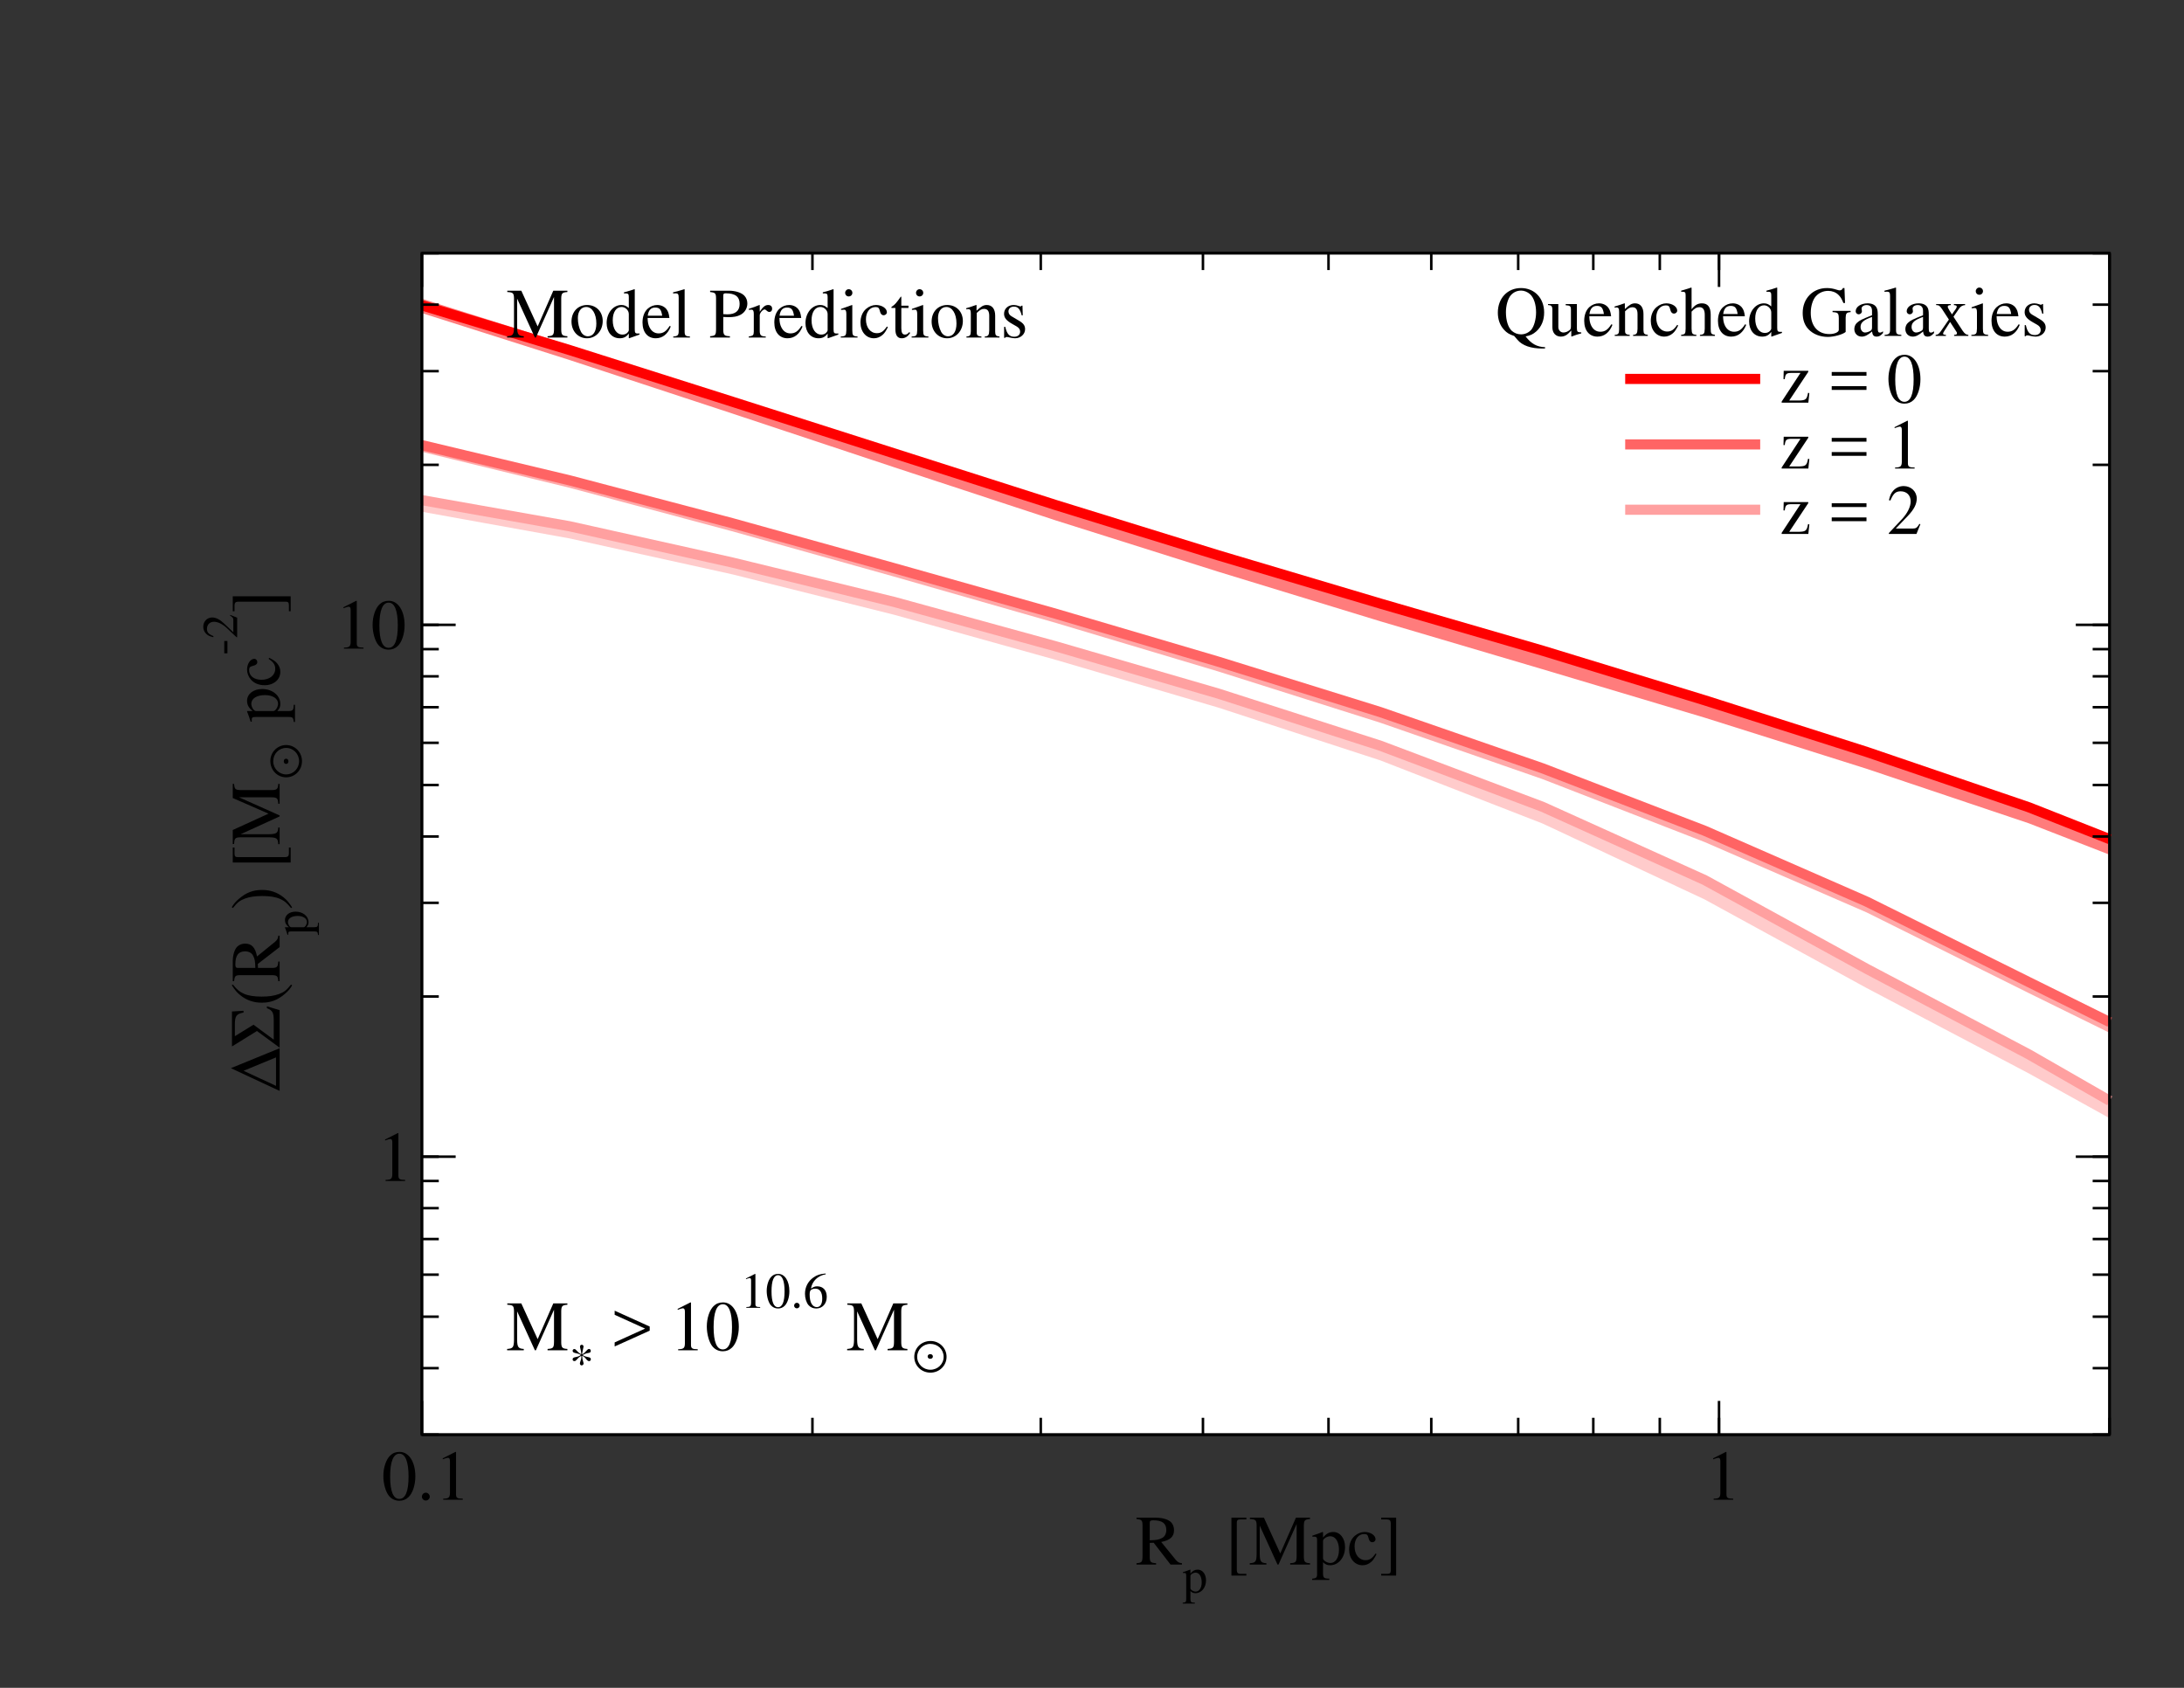<?xml version="1.0" encoding="UTF-8"?>
<svg xmlns="http://www.w3.org/2000/svg" xmlns:xlink="http://www.w3.org/1999/xlink" width="792pt" height="612pt" viewBox="0 0 792 612" version="1.2">
<rect x="0" y="0" width="792" height="612" fill="#333333" stroke="none"/>
<g id="surface1">
<path style=" stroke:none;fill-rule:nonzero;fill:rgb(100%,100%,100%);fill-opacity:1;" d="M 153 520.199 L 765 520.199 L 765 91.801 L 153 91.801 Z M 153 520.199 "/>
<path style=" stroke:none;fill-rule:nonzero;fill:rgb(100%,26.961%,26.961%);fill-opacity:0.7;" d="M 153 113.527 L 206.551 130.539 L 265.363 149.879 L 324.176 169.402 L 382.988 188.742 L 441.742 207.285 L 500.555 225.277 L 559.367 242.656 L 618.18 260.223 L 676.934 278.766 L 735.746 298.535 L 765 309.918 L 765 304.652 L 735.746 293.27 L 676.934 273.871 L 618.18 255.328 L 559.367 237.641 L 500.555 220.074 L 441.742 201.84 L 382.988 182.988 L 324.176 163.832 L 265.363 144.371 L 206.551 125.215 L 153 108.324 "/>
<path style=" stroke:none;fill-rule:nonzero;fill:rgb(100%,52.013%,52.013%);fill-opacity:0.7;" d="M 153 163.832 L 206.551 176.867 L 265.363 192.598 L 324.176 209.059 L 382.988 225.891 L 441.742 243.453 L 500.555 262.059 L 559.367 282.5 L 618.18 305.328 L 676.934 330.848 L 735.746 360.102 L 765 374.484 L 765 369.402 L 735.746 354.961 L 676.934 325.461 L 618.18 299.879 L 559.367 277.359 L 500.555 257.285 L 441.742 238.984 L 382.988 221.789 L 324.176 205.266 L 265.363 188.984 L 206.551 173.562 L 153 160.836 "/>
<path style=" stroke:none;fill-rule:nonzero;fill:rgb(100%,71.273%,71.273%);fill-opacity:0.7;" d="M 153 185.559 L 206.551 195.227 L 265.363 208.203 L 324.176 222.891 L 382.988 239.293 L 441.742 256.551 L 500.555 275.707 L 559.367 298.594 L 618.18 326.137 L 676.934 358.266 L 735.746 389.23 L 765 405.449 L 765 397.984 L 735.746 381.398 L 676.934 350.43 L 618.18 318.547 L 559.367 291.801 L 500.555 269.586 L 441.742 250.859 L 382.988 233.723 L 324.176 217.445 L 265.363 202.754 L 206.551 189.719 L 153 180.234 "/>
<path style="fill:none;stroke-width:36.72;stroke-linecap:butt;stroke-linejoin:miter;stroke:rgb(100%,0%,0%);stroke-opacity:1;stroke-miterlimit:10;" d="M 1529.375 5012.891 L 2065.508 4850.703 L 2653.633 4664.062 L 3829.883 4288.281 L 4417.422 4106.523 L 5005.547 3931.484 L 5593.672 3760.742 L 6181.797 3580.82 L 6769.336 3393.555 L 7357.461 3192.812 L 7650.625 3077.148 " transform="matrix(0.1,0,0,-0.1,0,612)"/>
<path style="fill:none;stroke-width:36.72;stroke-linecap:butt;stroke-linejoin:miter;stroke:rgb(100%,39.209%,39.209%);stroke-opacity:1;stroke-miterlimit:10;" d="M 1529.375 4506.172 L 2065.508 4378.242 L 2653.633 4223.398 L 3241.758 4060 L 3829.883 3894.141 L 4417.422 3720.977 L 5005.547 3537.969 L 5593.672 3334.18 L 6181.797 3107.734 L 6769.336 2850.703 L 7357.461 2558.789 L 7650.625 2413.711 " transform="matrix(0.1,0,0,-0.1,0,612)"/>
<path style="fill:none;stroke-width:36.72;stroke-linecap:butt;stroke-linejoin:miter;stroke:rgb(100%,62.694%,62.694%);stroke-opacity:1;stroke-miterlimit:10;" d="M 1529.375 4306.641 L 2065.508 4211.797 L 2653.633 4080.82 L 3241.758 3937.617 L 3829.883 3776.055 L 4417.422 3605.273 L 5005.547 3416.172 L 5593.672 3194.648 L 6181.797 2929.023 L 6769.336 2607.109 L 7357.461 2296.836 L 7650.625 2128.555 " transform="matrix(0.1,0,0,-0.1,0,612)"/>
<path style="fill:none;stroke-width:9.18;stroke-linecap:butt;stroke-linejoin:miter;stroke:rgb(0%,0%,0%);stroke-opacity:1;stroke-miterlimit:10;" d="M 1530 918.008 L 7650 918.008 " transform="matrix(0.1,0,0,-0.1,0,612)"/>
<path style="fill:none;stroke-width:9.18;stroke-linecap:butt;stroke-linejoin:miter;stroke:rgb(0%,0%,0%);stroke-opacity:1;stroke-miterlimit:10;" d="M 1530 5201.992 L 7650 5201.992 " transform="matrix(0.1,0,0,-0.1,0,612)"/>
<path style="fill:none;stroke-width:9.18;stroke-linecap:butt;stroke-linejoin:miter;stroke:rgb(0%,0%,0%);stroke-opacity:1;stroke-miterlimit:10;" d="M 2946.172 918.008 L 2946.172 979.18 " transform="matrix(0.1,0,0,-0.1,0,612)"/>
<path style="fill:none;stroke-width:9.18;stroke-linecap:butt;stroke-linejoin:miter;stroke:rgb(0%,0%,0%);stroke-opacity:1;stroke-miterlimit:10;" d="M 2946.172 5201.992 L 2946.172 5140.781 " transform="matrix(0.1,0,0,-0.1,0,612)"/>
<path style="fill:none;stroke-width:9.18;stroke-linecap:butt;stroke-linejoin:miter;stroke:rgb(0%,0%,0%);stroke-opacity:1;stroke-miterlimit:10;" d="M 3774.219 918.008 L 3774.219 979.18 " transform="matrix(0.1,0,0,-0.1,0,612)"/>
<path style="fill:none;stroke-width:9.18;stroke-linecap:butt;stroke-linejoin:miter;stroke:rgb(0%,0%,0%);stroke-opacity:1;stroke-miterlimit:10;" d="M 3774.219 5201.992 L 3774.219 5140.781 " transform="matrix(0.1,0,0,-0.1,0,612)"/>
<path style="fill:none;stroke-width:9.18;stroke-linecap:butt;stroke-linejoin:miter;stroke:rgb(0%,0%,0%);stroke-opacity:1;stroke-miterlimit:10;" d="M 4362.344 918.008 L 4362.344 979.18 " transform="matrix(0.1,0,0,-0.1,0,612)"/>
<path style="fill:none;stroke-width:9.18;stroke-linecap:butt;stroke-linejoin:miter;stroke:rgb(0%,0%,0%);stroke-opacity:1;stroke-miterlimit:10;" d="M 4362.344 5201.992 L 4362.344 5140.781 " transform="matrix(0.1,0,0,-0.1,0,612)"/>
<path style="fill:none;stroke-width:9.18;stroke-linecap:butt;stroke-linejoin:miter;stroke:rgb(0%,0%,0%);stroke-opacity:1;stroke-miterlimit:10;" d="M 4817.656 918.008 L 4817.656 979.18 " transform="matrix(0.1,0,0,-0.1,0,612)"/>
<path style="fill:none;stroke-width:9.18;stroke-linecap:butt;stroke-linejoin:miter;stroke:rgb(0%,0%,0%);stroke-opacity:1;stroke-miterlimit:10;" d="M 4817.656 5201.992 L 4817.656 5140.781 " transform="matrix(0.1,0,0,-0.1,0,612)"/>
<path style="fill:none;stroke-width:9.18;stroke-linecap:butt;stroke-linejoin:miter;stroke:rgb(0%,0%,0%);stroke-opacity:1;stroke-miterlimit:10;" d="M 5190.352 918.008 L 5190.352 979.18 " transform="matrix(0.1,0,0,-0.1,0,612)"/>
<path style="fill:none;stroke-width:9.18;stroke-linecap:butt;stroke-linejoin:miter;stroke:rgb(0%,0%,0%);stroke-opacity:1;stroke-miterlimit:10;" d="M 5190.352 5201.992 L 5190.352 5140.781 " transform="matrix(0.1,0,0,-0.1,0,612)"/>
<path style="fill:none;stroke-width:9.18;stroke-linecap:butt;stroke-linejoin:miter;stroke:rgb(0%,0%,0%);stroke-opacity:1;stroke-miterlimit:10;" d="M 5505.547 918.008 L 5505.547 979.18 " transform="matrix(0.1,0,0,-0.1,0,612)"/>
<path style="fill:none;stroke-width:9.18;stroke-linecap:butt;stroke-linejoin:miter;stroke:rgb(0%,0%,0%);stroke-opacity:1;stroke-miterlimit:10;" d="M 5505.547 5201.992 L 5505.547 5140.781 " transform="matrix(0.1,0,0,-0.1,0,612)"/>
<path style="fill:none;stroke-width:9.18;stroke-linecap:butt;stroke-linejoin:miter;stroke:rgb(0%,0%,0%);stroke-opacity:1;stroke-miterlimit:10;" d="M 5777.891 918.008 L 5777.891 979.18 " transform="matrix(0.1,0,0,-0.1,0,612)"/>
<path style="fill:none;stroke-width:9.18;stroke-linecap:butt;stroke-linejoin:miter;stroke:rgb(0%,0%,0%);stroke-opacity:1;stroke-miterlimit:10;" d="M 5777.891 5201.992 L 5777.891 5140.781 " transform="matrix(0.1,0,0,-0.1,0,612)"/>
<path style="fill:none;stroke-width:9.18;stroke-linecap:butt;stroke-linejoin:miter;stroke:rgb(0%,0%,0%);stroke-opacity:1;stroke-miterlimit:10;" d="M 6019.023 918.008 L 6019.023 979.18 " transform="matrix(0.1,0,0,-0.1,0,612)"/>
<path style="fill:none;stroke-width:9.18;stroke-linecap:butt;stroke-linejoin:miter;stroke:rgb(0%,0%,0%);stroke-opacity:1;stroke-miterlimit:10;" d="M 6019.023 5201.992 L 6019.023 5140.781 " transform="matrix(0.1,0,0,-0.1,0,612)"/>
<path style="fill:none;stroke-width:9.18;stroke-linecap:butt;stroke-linejoin:miter;stroke:rgb(0%,0%,0%);stroke-opacity:1;stroke-miterlimit:10;" d="M 6233.828 918.008 L 6233.828 979.18 " transform="matrix(0.1,0,0,-0.1,0,612)"/>
<path style="fill:none;stroke-width:9.18;stroke-linecap:butt;stroke-linejoin:miter;stroke:rgb(0%,0%,0%);stroke-opacity:1;stroke-miterlimit:10;" d="M 6233.828 5201.992 L 6233.828 5140.781 " transform="matrix(0.1,0,0,-0.1,0,612)"/>
<path style="fill:none;stroke-width:9.18;stroke-linecap:butt;stroke-linejoin:miter;stroke:rgb(0%,0%,0%);stroke-opacity:1;stroke-miterlimit:10;" d="M 7650 918.008 L 7650 979.18 " transform="matrix(0.1,0,0,-0.1,0,612)"/>
<path style="fill:none;stroke-width:9.18;stroke-linecap:butt;stroke-linejoin:miter;stroke:rgb(0%,0%,0%);stroke-opacity:1;stroke-miterlimit:10;" d="M 7650 5201.992 L 7650 5140.781 " transform="matrix(0.1,0,0,-0.1,0,612)"/>
<path style="fill:none;stroke-width:9.18;stroke-linecap:butt;stroke-linejoin:miter;stroke:rgb(0%,0%,0%);stroke-opacity:1;stroke-miterlimit:10;" d="M 1530 918.008 L 1530 1040.391 " transform="matrix(0.1,0,0,-0.1,0,612)"/>
<path style="fill:none;stroke-width:9.18;stroke-linecap:butt;stroke-linejoin:miter;stroke:rgb(0%,0%,0%);stroke-opacity:1;stroke-miterlimit:10;" d="M 1530 5201.992 L 1530 5079.609 " transform="matrix(0.1,0,0,-0.1,0,612)"/>
<path style="fill:none;stroke-width:9.18;stroke-linecap:butt;stroke-linejoin:miter;stroke:rgb(0%,0%,0%);stroke-opacity:1;stroke-miterlimit:10;" d="M 6233.828 918.008 L 6233.828 1040.391 " transform="matrix(0.1,0,0,-0.1,0,612)"/>
<path style="fill:none;stroke-width:9.18;stroke-linecap:butt;stroke-linejoin:miter;stroke:rgb(0%,0%,0%);stroke-opacity:1;stroke-miterlimit:10;" d="M 6233.828 5201.992 L 6233.828 5079.609 " transform="matrix(0.1,0,0,-0.1,0,612)"/>
<path style=" stroke:none;fill-rule:nonzero;fill:rgb(0%,0%,0%);fill-opacity:1;" d="M 144.922 526.445 C 143.508 526.445 142.43 526.855 141.48 527.781 C 139.992 529.219 139.016 532.168 139.016 535.172 C 139.016 537.996 139.863 540.977 141.07 542.414 C 142.02 543.543 143.328 544.16 144.82 544.16 C 146.129 544.16 147.234 543.723 148.156 542.824 C 149.645 541.414 150.621 538.434 150.621 535.328 C 150.621 530.062 148.285 526.445 144.922 526.445 Z M 144.844 527.109 C 147.004 527.109 148.156 530.012 148.156 535.379 C 148.156 540.746 147.027 543.492 144.82 543.492 C 142.609 543.492 141.48 540.746 141.48 535.406 C 141.48 529.938 142.637 527.109 144.844 527.109 "/>
<path style=" stroke:none;fill-rule:nonzero;fill:rgb(0%,0%,0%);fill-opacity:1;" d="M 154.41 541.234 C 153.641 541.234 152.996 541.875 152.996 542.695 C 152.996 543.441 153.641 544.082 154.383 544.082 C 155.18 544.082 155.848 543.465 155.848 542.695 C 155.848 541.898 155.18 541.234 154.41 541.234 "/>
<path style=" stroke:none;fill-rule:nonzero;fill:rgb(0%,0%,0%);fill-opacity:1;" d="M 160.73 543.801 L 167.816 543.801 L 167.816 543.414 C 165.84 543.414 165.402 543.133 165.379 541.898 L 165.379 526.496 L 165.172 526.445 L 160.551 528.781 L 160.551 529.141 C 161.551 528.754 162.168 528.574 162.398 528.574 C 162.938 528.574 163.168 528.961 163.168 529.781 L 163.168 541.414 C 163.117 543.031 162.68 543.391 160.73 543.414 L 160.73 543.801 "/>
<path style=" stroke:none;fill-rule:nonzero;fill:rgb(0%,0%,0%);fill-opacity:1;" d="M 621.43 543.801 L 628.516 543.801 L 628.516 543.414 C 626.539 543.414 626.102 543.133 626.078 541.898 L 626.078 526.496 L 625.871 526.445 L 621.25 528.781 L 621.25 529.141 C 622.254 528.754 622.867 528.574 623.098 528.574 C 623.637 528.574 623.867 528.961 623.867 529.781 L 623.867 541.414 C 623.816 543.031 623.383 543.391 621.43 543.414 L 621.43 543.801 "/>
<path style=" stroke:none;fill-rule:nonzero;fill:rgb(0%,0%,0%);fill-opacity:1;" d="M 428.621 566.812 C 427.645 566.734 427.133 566.477 426.387 565.605 L 421.098 559.109 C 424.359 558.469 425.742 557.184 425.742 554.82 C 425.742 553.719 425.41 552.77 424.742 552.023 C 423.766 550.969 421.637 550.305 419.223 550.305 L 412.137 550.305 L 412.137 550.789 C 414.035 550.996 414.293 551.227 414.32 553.102 L 414.32 564.219 C 414.293 566.402 414.062 566.656 412.137 566.812 L 412.137 567.301 L 419.246 567.301 L 419.246 566.812 C 417.273 566.684 416.965 566.375 416.938 564.5 L 416.938 559.445 L 418.375 559.391 L 424.484 567.301 L 428.621 567.301 Z M 416.938 552.18 C 416.938 551.461 417.219 551.254 418.246 551.254 C 421.457 551.254 422.945 552.359 422.945 554.77 C 422.945 556.055 422.406 557.133 421.484 557.621 C 420.301 558.289 419.402 558.441 416.938 558.492 L 416.938 552.18 "/>
<path style=" stroke:none;fill-rule:nonzero;fill:rgb(0%,0%,0%);fill-opacity:1;" d="M 428.891 581.445 L 433.293 581.445 L 433.293 581.117 C 431.93 581.102 431.711 580.918 431.691 579.754 L 431.691 576.898 C 432.348 577.5 432.766 577.68 433.527 577.68 C 435.691 577.68 437.348 575.645 437.348 573.008 C 437.348 570.754 436.074 569.133 434.312 569.133 C 433.293 569.133 432.492 569.57 431.691 570.57 L 431.691 569.172 L 431.582 569.133 C 430.602 569.516 429.965 569.754 428.965 570.062 L 428.965 570.352 C 429.129 570.336 429.254 570.336 429.418 570.336 C 430.035 570.336 430.164 570.516 430.164 571.371 L 430.164 579.883 C 430.164 580.848 429.965 581.027 428.891 581.137 Z M 431.691 571.426 C 431.691 570.879 432.711 570.227 433.547 570.227 C 434.891 570.227 435.781 571.609 435.781 573.734 C 435.781 575.734 434.891 577.102 433.582 577.102 C 432.727 577.102 431.691 576.445 431.691 575.898 L 431.691 571.426 "/>
<path style=" stroke:none;fill-rule:nonzero;fill:rgb(0%,0%,0%);fill-opacity:1;" d="M 451.977 550.945 L 451.977 550.305 L 446.559 550.305 L 446.559 571.305 L 451.977 571.305 L 451.977 570.664 L 449.77 570.664 C 448.895 570.637 448.535 570.254 448.512 569.328 L 448.512 552.074 C 448.535 551.254 448.82 550.969 449.664 550.945 L 451.977 550.945 "/>
<path style=" stroke:none;fill-rule:nonzero;fill:rgb(0%,0%,0%);fill-opacity:1;" d="M 475.059 550.305 L 469.949 550.305 L 464.273 563.27 L 458.344 550.305 L 453.258 550.305 L 453.258 550.789 C 455.363 550.895 455.648 551.176 455.699 553.102 L 455.699 563.527 C 455.648 566.246 455.312 566.684 453.207 566.812 L 453.207 567.301 L 459.242 567.301 L 459.242 566.812 C 457.266 566.711 456.879 566.172 456.828 563.527 L 456.828 553.18 L 463.273 567.301 L 463.633 567.301 L 470.203 552.59 L 470.203 564.219 C 470.18 566.402 469.898 566.684 467.867 566.812 L 467.867 567.301 L 475.059 567.301 L 475.059 566.812 C 473.211 566.711 472.875 566.352 472.824 564.5 L 472.824 553.102 C 472.875 551.254 473.184 550.918 475.059 550.789 L 475.059 550.305 "/>
<path style=" stroke:none;fill-rule:nonzero;fill:rgb(0%,0%,0%);fill-opacity:1;" d="M 475.828 572.871 L 482.043 572.871 L 482.043 572.41 C 480.117 572.383 479.809 572.125 479.781 570.484 L 479.781 566.453 C 480.707 567.301 481.297 567.555 482.375 567.555 C 485.43 567.555 487.766 564.68 487.766 560.957 C 487.766 557.773 485.969 555.488 483.48 555.488 C 482.043 555.488 480.914 556.105 479.781 557.516 L 479.781 555.539 L 479.629 555.488 C 478.242 556.027 477.344 556.363 475.93 556.797 L 475.93 557.211 C 476.164 557.184 476.344 557.184 476.574 557.184 C 477.445 557.184 477.625 557.441 477.625 558.648 L 477.625 570.664 C 477.625 572.023 477.344 572.281 475.828 572.434 Z M 479.781 558.727 C 479.781 557.953 481.219 557.031 482.402 557.031 C 484.301 557.031 485.559 558.98 485.559 561.984 C 485.559 564.809 484.301 566.734 482.453 566.734 C 481.246 566.734 479.781 565.812 479.781 565.039 L 479.781 558.727 "/>
<path style=" stroke:none;fill-rule:nonzero;fill:rgb(0%,0%,0%);fill-opacity:1;" d="M 498.82 563.297 C 497.586 565.094 496.664 565.707 495.199 565.707 C 492.836 565.707 491.219 563.656 491.219 560.703 C 491.219 558.031 492.633 556.234 494.711 556.234 C 495.633 556.234 495.969 556.516 496.227 557.469 L 496.379 558.031 C 496.586 558.777 497.047 559.211 497.613 559.211 C 498.281 559.211 498.82 558.727 498.82 558.133 C 498.82 556.695 497.023 555.488 494.863 555.488 C 493.605 555.488 492.297 556.004 491.242 556.93 C 489.961 558.059 489.242 559.805 489.242 561.855 C 489.242 565.168 491.27 567.555 494.121 567.555 C 495.273 567.555 496.305 567.145 497.227 566.352 C 497.922 565.758 498.406 565.039 499.18 563.527 L 498.82 563.297 "/>
<path style=" stroke:none;fill-rule:nonzero;fill:rgb(0%,0%,0%);fill-opacity:1;" d="M 500.871 570.664 L 500.871 571.305 L 506.289 571.305 L 506.289 550.305 L 500.871 550.305 L 500.871 550.945 L 503.082 550.945 C 503.953 550.969 504.312 551.355 504.34 552.281 L 504.34 569.535 C 504.312 570.355 504.031 570.637 503.184 570.664 L 500.871 570.664 "/>
<path style="fill:none;stroke-width:9.18;stroke-linecap:butt;stroke-linejoin:miter;stroke:rgb(0%,0%,0%);stroke-opacity:1;stroke-miterlimit:10;" d="M 1530 918.008 L 1530 5201.992 " transform="matrix(0.1,0,0,-0.1,0,612)"/>
<path style="fill:none;stroke-width:9.18;stroke-linecap:butt;stroke-linejoin:miter;stroke:rgb(0%,0%,0%);stroke-opacity:1;stroke-miterlimit:10;" d="M 7650 918.008 L 7650 5201.992 " transform="matrix(0.1,0,0,-0.1,0,612)"/>
<path style="fill:none;stroke-width:9.18;stroke-linecap:butt;stroke-linejoin:miter;stroke:rgb(0%,0%,0%);stroke-opacity:1;stroke-miterlimit:10;" d="M 1530 918.008 L 1591.211 918.008 " transform="matrix(0.1,0,0,-0.1,0,612)"/>
<path style="fill:none;stroke-width:9.18;stroke-linecap:butt;stroke-linejoin:miter;stroke:rgb(0%,0%,0%);stroke-opacity:1;stroke-miterlimit:10;" d="M 7650 918.008 L 7588.789 918.008 " transform="matrix(0.1,0,0,-0.1,0,612)"/>
<path style="fill:none;stroke-width:9.18;stroke-linecap:butt;stroke-linejoin:miter;stroke:rgb(0%,0%,0%);stroke-opacity:1;stroke-miterlimit:10;" d="M 1530 1159.141 L 1591.211 1159.141 " transform="matrix(0.1,0,0,-0.1,0,612)"/>
<path style="fill:none;stroke-width:9.18;stroke-linecap:butt;stroke-linejoin:miter;stroke:rgb(0%,0%,0%);stroke-opacity:1;stroke-miterlimit:10;" d="M 7650 1159.141 L 7588.789 1159.141 " transform="matrix(0.1,0,0,-0.1,0,612)"/>
<path style="fill:none;stroke-width:9.18;stroke-linecap:butt;stroke-linejoin:miter;stroke:rgb(0%,0%,0%);stroke-opacity:1;stroke-miterlimit:10;" d="M 1530 1345.781 L 1591.211 1345.781 " transform="matrix(0.1,0,0,-0.1,0,612)"/>
<path style="fill:none;stroke-width:9.18;stroke-linecap:butt;stroke-linejoin:miter;stroke:rgb(0%,0%,0%);stroke-opacity:1;stroke-miterlimit:10;" d="M 7650 1345.781 L 7588.789 1345.781 " transform="matrix(0.1,0,0,-0.1,0,612)"/>
<path style="fill:none;stroke-width:9.18;stroke-linecap:butt;stroke-linejoin:miter;stroke:rgb(0%,0%,0%);stroke-opacity:1;stroke-miterlimit:10;" d="M 1530 1498.164 L 1591.211 1498.164 " transform="matrix(0.1,0,0,-0.1,0,612)"/>
<path style="fill:none;stroke-width:9.18;stroke-linecap:butt;stroke-linejoin:miter;stroke:rgb(0%,0%,0%);stroke-opacity:1;stroke-miterlimit:10;" d="M 7650 1498.164 L 7588.789 1498.164 " transform="matrix(0.1,0,0,-0.1,0,612)"/>
<path style="fill:none;stroke-width:9.18;stroke-linecap:butt;stroke-linejoin:miter;stroke:rgb(0%,0%,0%);stroke-opacity:1;stroke-miterlimit:10;" d="M 1530 1627.305 L 1591.211 1627.305 " transform="matrix(0.1,0,0,-0.1,0,612)"/>
<path style="fill:none;stroke-width:9.18;stroke-linecap:butt;stroke-linejoin:miter;stroke:rgb(0%,0%,0%);stroke-opacity:1;stroke-miterlimit:10;" d="M 7650 1627.305 L 7588.789 1627.305 " transform="matrix(0.1,0,0,-0.1,0,612)"/>
<path style="fill:none;stroke-width:9.18;stroke-linecap:butt;stroke-linejoin:miter;stroke:rgb(0%,0%,0%);stroke-opacity:1;stroke-miterlimit:10;" d="M 1530 1739.297 L 1591.211 1739.297 " transform="matrix(0.1,0,0,-0.1,0,612)"/>
<path style="fill:none;stroke-width:9.18;stroke-linecap:butt;stroke-linejoin:miter;stroke:rgb(0%,0%,0%);stroke-opacity:1;stroke-miterlimit:10;" d="M 7650 1739.297 L 7588.789 1739.297 " transform="matrix(0.1,0,0,-0.1,0,612)"/>
<path style="fill:none;stroke-width:9.18;stroke-linecap:butt;stroke-linejoin:miter;stroke:rgb(0%,0%,0%);stroke-opacity:1;stroke-miterlimit:10;" d="M 1530 1837.852 L 1591.211 1837.852 " transform="matrix(0.1,0,0,-0.1,0,612)"/>
<path style="fill:none;stroke-width:9.18;stroke-linecap:butt;stroke-linejoin:miter;stroke:rgb(0%,0%,0%);stroke-opacity:1;stroke-miterlimit:10;" d="M 7650 1837.852 L 7588.789 1837.852 " transform="matrix(0.1,0,0,-0.1,0,612)"/>
<path style="fill:none;stroke-width:9.18;stroke-linecap:butt;stroke-linejoin:miter;stroke:rgb(0%,0%,0%);stroke-opacity:1;stroke-miterlimit:10;" d="M 1530 1925.977 L 1591.211 1925.977 " transform="matrix(0.1,0,0,-0.1,0,612)"/>
<path style="fill:none;stroke-width:9.18;stroke-linecap:butt;stroke-linejoin:miter;stroke:rgb(0%,0%,0%);stroke-opacity:1;stroke-miterlimit:10;" d="M 7650 1925.977 L 7588.789 1925.977 " transform="matrix(0.1,0,0,-0.1,0,612)"/>
<path style="fill:none;stroke-width:9.18;stroke-linecap:butt;stroke-linejoin:miter;stroke:rgb(0%,0%,0%);stroke-opacity:1;stroke-miterlimit:10;" d="M 1530 2506.758 L 1591.211 2506.758 " transform="matrix(0.1,0,0,-0.1,0,612)"/>
<path style="fill:none;stroke-width:9.18;stroke-linecap:butt;stroke-linejoin:miter;stroke:rgb(0%,0%,0%);stroke-opacity:1;stroke-miterlimit:10;" d="M 7650 2506.758 L 7588.789 2506.758 " transform="matrix(0.1,0,0,-0.1,0,612)"/>
<path style="fill:none;stroke-width:9.18;stroke-linecap:butt;stroke-linejoin:miter;stroke:rgb(0%,0%,0%);stroke-opacity:1;stroke-miterlimit:10;" d="M 1530 2846.406 L 1591.211 2846.406 " transform="matrix(0.1,0,0,-0.1,0,612)"/>
<path style="fill:none;stroke-width:9.18;stroke-linecap:butt;stroke-linejoin:miter;stroke:rgb(0%,0%,0%);stroke-opacity:1;stroke-miterlimit:10;" d="M 7650 2846.406 L 7588.789 2846.406 " transform="matrix(0.1,0,0,-0.1,0,612)"/>
<path style="fill:none;stroke-width:9.18;stroke-linecap:butt;stroke-linejoin:miter;stroke:rgb(0%,0%,0%);stroke-opacity:1;stroke-miterlimit:10;" d="M 1530 3086.914 L 1591.211 3086.914 " transform="matrix(0.1,0,0,-0.1,0,612)"/>
<path style="fill:none;stroke-width:9.18;stroke-linecap:butt;stroke-linejoin:miter;stroke:rgb(0%,0%,0%);stroke-opacity:1;stroke-miterlimit:10;" d="M 7650 3086.914 L 7588.789 3086.914 " transform="matrix(0.1,0,0,-0.1,0,612)"/>
<path style="fill:none;stroke-width:9.18;stroke-linecap:butt;stroke-linejoin:miter;stroke:rgb(0%,0%,0%);stroke-opacity:1;stroke-miterlimit:10;" d="M 1530 3273.594 L 1591.211 3273.594 " transform="matrix(0.1,0,0,-0.1,0,612)"/>
<path style="fill:none;stroke-width:9.18;stroke-linecap:butt;stroke-linejoin:miter;stroke:rgb(0%,0%,0%);stroke-opacity:1;stroke-miterlimit:10;" d="M 7650 3273.594 L 7588.789 3273.594 " transform="matrix(0.1,0,0,-0.1,0,612)"/>
<path style="fill:none;stroke-width:9.18;stroke-linecap:butt;stroke-linejoin:miter;stroke:rgb(0%,0%,0%);stroke-opacity:1;stroke-miterlimit:10;" d="M 1530 3426.602 L 1591.211 3426.602 " transform="matrix(0.1,0,0,-0.1,0,612)"/>
<path style="fill:none;stroke-width:9.18;stroke-linecap:butt;stroke-linejoin:miter;stroke:rgb(0%,0%,0%);stroke-opacity:1;stroke-miterlimit:10;" d="M 7650 3426.602 L 7588.789 3426.602 " transform="matrix(0.1,0,0,-0.1,0,612)"/>
<path style="fill:none;stroke-width:9.18;stroke-linecap:butt;stroke-linejoin:miter;stroke:rgb(0%,0%,0%);stroke-opacity:1;stroke-miterlimit:10;" d="M 1530 3555.703 L 1591.211 3555.703 " transform="matrix(0.1,0,0,-0.1,0,612)"/>
<path style="fill:none;stroke-width:9.18;stroke-linecap:butt;stroke-linejoin:miter;stroke:rgb(0%,0%,0%);stroke-opacity:1;stroke-miterlimit:10;" d="M 7650 3555.703 L 7588.789 3555.703 " transform="matrix(0.1,0,0,-0.1,0,612)"/>
<path style="fill:none;stroke-width:9.18;stroke-linecap:butt;stroke-linejoin:miter;stroke:rgb(0%,0%,0%);stroke-opacity:1;stroke-miterlimit:10;" d="M 1530 3667.695 L 1591.211 3667.695 " transform="matrix(0.1,0,0,-0.1,0,612)"/>
<path style="fill:none;stroke-width:9.18;stroke-linecap:butt;stroke-linejoin:miter;stroke:rgb(0%,0%,0%);stroke-opacity:1;stroke-miterlimit:10;" d="M 7650 3667.695 L 7588.789 3667.695 " transform="matrix(0.1,0,0,-0.1,0,612)"/>
<path style="fill:none;stroke-width:9.18;stroke-linecap:butt;stroke-linejoin:miter;stroke:rgb(0%,0%,0%);stroke-opacity:1;stroke-miterlimit:10;" d="M 1530 3766.25 L 1591.211 3766.25 " transform="matrix(0.1,0,0,-0.1,0,612)"/>
<path style="fill:none;stroke-width:9.18;stroke-linecap:butt;stroke-linejoin:miter;stroke:rgb(0%,0%,0%);stroke-opacity:1;stroke-miterlimit:10;" d="M 7650 3766.25 L 7588.789 3766.25 " transform="matrix(0.1,0,0,-0.1,0,612)"/>
<path style="fill:none;stroke-width:9.18;stroke-linecap:butt;stroke-linejoin:miter;stroke:rgb(0%,0%,0%);stroke-opacity:1;stroke-miterlimit:10;" d="M 1530 3854.375 L 1591.211 3854.375 " transform="matrix(0.1,0,0,-0.1,0,612)"/>
<path style="fill:none;stroke-width:9.18;stroke-linecap:butt;stroke-linejoin:miter;stroke:rgb(0%,0%,0%);stroke-opacity:1;stroke-miterlimit:10;" d="M 7650 3854.375 L 7588.789 3854.375 " transform="matrix(0.1,0,0,-0.1,0,612)"/>
<path style="fill:none;stroke-width:9.18;stroke-linecap:butt;stroke-linejoin:miter;stroke:rgb(0%,0%,0%);stroke-opacity:1;stroke-miterlimit:10;" d="M 1530 4434.531 L 1591.211 4434.531 " transform="matrix(0.1,0,0,-0.1,0,612)"/>
<path style="fill:none;stroke-width:9.18;stroke-linecap:butt;stroke-linejoin:miter;stroke:rgb(0%,0%,0%);stroke-opacity:1;stroke-miterlimit:10;" d="M 7650 4434.531 L 7588.789 4434.531 " transform="matrix(0.1,0,0,-0.1,0,612)"/>
<path style="fill:none;stroke-width:9.18;stroke-linecap:butt;stroke-linejoin:miter;stroke:rgb(0%,0%,0%);stroke-opacity:1;stroke-miterlimit:10;" d="M 1530 4774.219 L 1591.211 4774.219 " transform="matrix(0.1,0,0,-0.1,0,612)"/>
<path style="fill:none;stroke-width:9.18;stroke-linecap:butt;stroke-linejoin:miter;stroke:rgb(0%,0%,0%);stroke-opacity:1;stroke-miterlimit:10;" d="M 7650 4774.219 L 7588.789 4774.219 " transform="matrix(0.1,0,0,-0.1,0,612)"/>
<path style="fill:none;stroke-width:9.18;stroke-linecap:butt;stroke-linejoin:miter;stroke:rgb(0%,0%,0%);stroke-opacity:1;stroke-miterlimit:10;" d="M 1530 5015.352 L 1591.211 5015.352 " transform="matrix(0.1,0,0,-0.1,0,612)"/>
<path style="fill:none;stroke-width:9.18;stroke-linecap:butt;stroke-linejoin:miter;stroke:rgb(0%,0%,0%);stroke-opacity:1;stroke-miterlimit:10;" d="M 7650 5015.352 L 7588.789 5015.352 " transform="matrix(0.1,0,0,-0.1,0,612)"/>
<path style="fill:none;stroke-width:9.18;stroke-linecap:butt;stroke-linejoin:miter;stroke:rgb(0%,0%,0%);stroke-opacity:1;stroke-miterlimit:10;" d="M 1530 5201.992 L 1591.211 5201.992 " transform="matrix(0.1,0,0,-0.1,0,612)"/>
<path style="fill:none;stroke-width:9.18;stroke-linecap:butt;stroke-linejoin:miter;stroke:rgb(0%,0%,0%);stroke-opacity:1;stroke-miterlimit:10;" d="M 7650 5201.992 L 7588.789 5201.992 " transform="matrix(0.1,0,0,-0.1,0,612)"/>
<path style="fill:none;stroke-width:9.18;stroke-linecap:butt;stroke-linejoin:miter;stroke:rgb(0%,0%,0%);stroke-opacity:1;stroke-miterlimit:10;" d="M 1530 1925.977 L 1652.383 1925.977 " transform="matrix(0.1,0,0,-0.1,0,612)"/>
<path style="fill:none;stroke-width:9.18;stroke-linecap:butt;stroke-linejoin:miter;stroke:rgb(0%,0%,0%);stroke-opacity:1;stroke-miterlimit:10;" d="M 7650 1925.977 L 7527.617 1925.977 " transform="matrix(0.1,0,0,-0.1,0,612)"/>
<path style="fill:none;stroke-width:9.18;stroke-linecap:butt;stroke-linejoin:miter;stroke:rgb(0%,0%,0%);stroke-opacity:1;stroke-miterlimit:10;" d="M 1530 3854.375 L 1652.383 3854.375 " transform="matrix(0.1,0,0,-0.1,0,612)"/>
<path style="fill:none;stroke-width:9.18;stroke-linecap:butt;stroke-linejoin:miter;stroke:rgb(0%,0%,0%);stroke-opacity:1;stroke-miterlimit:10;" d="M 7650 3854.375 L 7527.617 3854.375 " transform="matrix(0.1,0,0,-0.1,0,612)"/>
<path style=" stroke:none;fill-rule:nonzero;fill:rgb(0%,0%,0%);fill-opacity:1;" d="M 139.828 428.199 L 146.914 428.199 L 146.914 427.816 C 144.938 427.816 144.504 427.531 144.477 426.301 L 144.477 410.895 L 144.273 410.844 L 139.648 413.18 L 139.648 413.539 C 140.652 413.156 141.266 412.977 141.496 412.977 C 142.039 412.977 142.27 413.359 142.27 414.18 L 142.27 425.812 C 142.219 427.43 141.781 427.789 139.828 427.816 L 139.828 428.199 "/>
<path style=" stroke:none;fill-rule:nonzero;fill:rgb(0%,0%,0%);fill-opacity:1;" d="M 124.73 235.199 L 131.816 235.199 L 131.816 234.816 C 129.84 234.816 129.402 234.531 129.379 233.301 L 129.379 217.895 L 129.172 217.844 L 124.551 220.18 L 124.551 220.539 C 125.551 220.156 126.168 219.977 126.398 219.977 C 126.938 219.977 127.168 220.359 127.168 221.18 L 127.168 232.812 C 127.117 234.43 126.68 234.789 124.73 234.816 L 124.73 235.199 "/>
<path style=" stroke:none;fill-rule:nonzero;fill:rgb(0%,0%,0%);fill-opacity:1;" d="M 141.023 217.844 C 139.609 217.844 138.531 218.254 137.582 219.18 C 136.094 220.617 135.117 223.57 135.117 226.574 C 135.117 229.398 135.965 232.375 137.172 233.812 C 138.121 234.945 139.43 235.559 140.918 235.559 C 142.227 235.559 143.332 235.121 144.258 234.227 C 145.746 232.812 146.723 229.836 146.723 226.727 C 146.723 221.465 144.383 217.844 141.023 217.844 Z M 140.945 218.512 C 143.102 218.512 144.258 221.41 144.258 226.777 C 144.258 232.145 143.129 234.891 140.918 234.891 C 138.711 234.891 137.582 232.145 137.582 226.805 C 137.582 221.336 138.734 218.512 140.945 218.512 "/>
<path style=" stroke:none;fill-rule:nonzero;fill:rgb(0%,0%,0%);fill-opacity:1;" d="M 101.398 395.547 L 101.398 380.09 L 83.734 387.305 Z M 100.09 393.723 L 88.332 388.254 L 100.09 383.402 L 100.09 393.723 "/>
<path style=" stroke:none;fill-rule:nonzero;fill:rgb(0%,0%,0%);fill-opacity:1;" d="M 85.172 375.711 L 85.172 371.371 C 85.172 368.395 85.766 367.598 88.305 367.16 L 88.305 366.496 L 84.121 366.754 L 84.121 379.434 L 93.184 373.836 L 101.398 379.871 L 101.398 366.266 L 96.777 364.879 L 96.777 365.547 C 98.832 366.367 99.27 367.137 99.27 370.117 L 99.27 376.969 L 91.926 371.555 L 85.172 375.711 "/>
<path style=" stroke:none;fill-rule:nonzero;fill:rgb(0%,0%,0%);fill-opacity:1;" d="M 84.043 357.227 C 85.301 359.129 85.945 359.898 87.125 360.844 C 89.359 362.668 91.926 363.566 94.93 363.566 C 98.215 363.566 100.707 362.617 103.324 360.359 C 104.559 359.305 105.121 358.637 105.945 357.305 L 105.535 356.996 C 103.914 359.047 102.992 359.766 101.094 360.461 C 99.371 361.078 97.445 361.359 94.852 361.359 C 92.156 361.359 90.051 361.027 88.461 360.332 C 86.867 359.613 85.945 358.844 84.453 356.996 L 84.043 357.227 "/>
<path style=" stroke:none;fill-rule:nonzero;fill:rgb(0%,0%,0%);fill-opacity:1;" d="M 100.914 339.281 C 100.836 340.258 100.578 340.77 99.703 341.516 L 93.211 346.805 C 92.566 343.543 91.285 342.156 88.922 342.156 C 87.82 342.156 86.867 342.488 86.125 343.156 C 85.07 344.133 84.402 346.266 84.402 348.676 L 84.402 355.766 L 84.891 355.766 C 85.098 353.863 85.328 353.605 87.203 353.582 L 98.32 353.582 C 100.504 353.605 100.758 353.836 100.914 355.766 L 101.398 355.766 L 101.398 348.652 L 100.914 348.652 C 100.785 350.629 100.477 350.938 98.602 350.961 L 93.543 350.961 L 93.492 349.523 L 101.398 343.414 L 101.398 339.281 Z M 86.277 350.961 C 85.559 350.961 85.352 350.68 85.352 349.652 C 85.352 346.445 86.457 344.953 88.871 344.953 C 90.156 344.953 91.234 345.492 91.719 346.418 C 92.387 347.598 92.543 348.496 92.594 350.961 L 86.277 350.961 "/>
<path style=" stroke:none;fill-rule:nonzero;fill:rgb(0%,0%,0%);fill-opacity:1;" d="M 115.648 339.008 L 115.648 334.609 L 115.32 334.609 C 115.301 335.973 115.117 336.191 113.953 336.207 L 111.102 336.207 C 111.699 335.555 111.883 335.137 111.883 334.371 C 111.883 332.207 109.844 330.555 107.207 330.555 C 104.953 330.555 103.336 331.824 103.336 333.59 C 103.336 334.609 103.77 335.406 104.77 336.207 L 103.371 336.207 L 103.336 336.316 C 103.715 337.301 103.953 337.938 104.262 338.938 L 104.555 338.938 C 104.535 338.773 104.535 338.645 104.535 338.48 C 104.535 337.863 104.719 337.734 105.57 337.734 L 114.082 337.734 C 115.047 337.734 115.227 337.938 115.34 339.008 Z M 105.625 336.207 C 105.078 336.207 104.426 335.191 104.426 334.352 C 104.426 333.008 105.809 332.117 107.938 332.117 C 109.938 332.117 111.301 333.008 111.301 334.316 C 111.301 335.172 110.645 336.207 110.102 336.207 L 105.625 336.207 "/>
<path style=" stroke:none;fill-rule:nonzero;fill:rgb(0%,0%,0%);fill-opacity:1;" d="M 105.945 329.023 C 104.688 327.125 104.043 326.355 102.863 325.406 C 100.629 323.582 98.062 322.684 95.059 322.684 C 91.773 322.684 89.281 323.633 86.664 325.891 C 85.43 326.945 84.867 327.613 84.043 328.945 L 84.453 329.254 C 86.07 327.203 86.969 326.508 88.898 325.789 C 90.617 325.172 92.543 324.891 95.137 324.891 C 97.832 324.891 99.961 325.227 101.504 325.918 C 103.121 326.609 104.043 327.406 105.535 329.254 L 105.945 329.023 "/>
<path style=" stroke:none;fill-rule:nonzero;fill:rgb(0%,0%,0%);fill-opacity:1;" d="M 85.047 307.324 L 84.402 307.324 L 84.402 312.742 L 105.406 312.742 L 105.406 307.324 L 104.766 307.324 L 104.766 309.531 C 104.738 310.406 104.352 310.766 103.43 310.789 L 86.176 310.789 C 85.352 310.766 85.07 310.48 85.047 309.633 L 85.047 307.324 "/>
<path style=" stroke:none;fill-rule:nonzero;fill:rgb(0%,0%,0%);fill-opacity:1;" d="M 84.402 284.242 L 84.402 289.352 L 97.367 295.027 L 84.402 300.957 L 84.402 306.039 L 84.891 306.039 C 84.992 303.938 85.277 303.652 87.203 303.602 L 97.625 303.602 C 100.348 303.652 100.785 303.984 100.914 306.094 L 101.398 306.094 L 101.398 300.059 L 100.914 300.059 C 100.809 302.035 100.27 302.422 97.625 302.473 L 87.277 302.473 L 101.398 296.027 L 101.398 295.668 L 86.688 289.094 L 98.32 289.094 C 100.504 289.121 100.785 289.402 100.914 291.43 L 101.398 291.43 L 101.398 284.242 L 100.914 284.242 C 100.809 286.09 100.449 286.426 98.602 286.477 L 87.203 286.477 C 85.352 286.426 85.02 286.117 84.891 284.242 L 84.402 284.242 "/>
<path style=" stroke:none;fill-rule:nonzero;fill:rgb(0%,0%,0%);fill-opacity:1;" d="M 98.035 275.922 C 98.035 279.258 100.551 281.852 103.785 281.852 C 106.969 281.852 109.512 279.258 109.512 275.996 C 109.512 272.738 106.969 270.145 103.758 270.145 C 100.602 270.145 98.035 272.738 98.035 275.922 Z M 99.086 276.047 C 99.086 273.301 101.117 271.195 103.785 271.195 C 106.379 271.195 108.457 273.328 108.457 275.996 C 108.457 278.668 106.379 280.797 103.758 280.797 C 101.191 280.797 99.086 278.668 99.086 276.047 "/>
<path style=" stroke:none;fill-rule:nonzero;fill:rgb(0%,0%,0%);fill-opacity:1;" d="M 102.91 276.113 C 102.91 276.613 103.27 276.996 103.746 276.996 C 104.234 276.996 104.594 276.613 104.594 276.113 L 104.594 275.984 C 104.594 275.484 104.234 275.098 103.746 275.098 C 103.27 275.098 102.91 275.484 102.91 275.984 L 102.91 276.113 "/>
<path style=" stroke:none;fill-rule:nonzero;fill:rgb(0%,0%,0%);fill-opacity:1;" d="M 106.973 261.773 L 106.973 255.559 L 106.508 255.559 C 106.484 257.484 106.227 257.793 104.586 257.816 L 100.555 257.816 C 101.398 256.895 101.656 256.305 101.656 255.227 C 101.656 252.168 98.781 249.832 95.059 249.832 C 91.875 249.832 89.59 251.629 89.59 254.121 C 89.59 255.559 90.207 256.688 91.617 257.816 L 89.641 257.816 L 89.59 257.973 C 90.129 259.359 90.461 260.258 90.898 261.668 L 91.309 261.668 C 91.285 261.438 91.285 261.258 91.285 261.027 C 91.285 260.156 91.539 259.977 92.746 259.977 L 104.766 259.977 C 106.121 259.977 106.383 260.258 106.535 261.773 Z M 92.824 257.816 C 92.055 257.816 91.129 256.379 91.129 255.199 C 91.129 253.297 93.082 252.039 96.086 252.039 C 98.91 252.039 100.836 253.297 100.836 255.148 C 100.836 256.355 99.91 257.816 99.141 257.816 L 92.824 257.816 "/>
<path style=" stroke:none;fill-rule:nonzero;fill:rgb(0%,0%,0%);fill-opacity:1;" d="M 97.395 238.883 C 99.191 240.113 99.809 241.035 99.809 242.504 C 99.809 244.863 97.754 246.48 94.801 246.48 C 92.133 246.48 90.336 245.07 90.336 242.988 C 90.336 242.066 90.617 241.73 91.566 241.477 L 92.133 241.32 C 92.875 241.117 93.312 240.652 93.312 240.086 C 93.312 239.422 92.824 238.883 92.234 238.883 C 90.797 238.883 89.59 240.68 89.59 242.836 C 89.59 244.094 90.102 245.402 91.027 246.457 C 92.156 247.738 93.902 248.457 95.957 248.457 C 99.27 248.457 101.656 246.43 101.656 243.578 C 101.656 242.426 101.246 241.398 100.449 240.473 C 99.859 239.781 99.141 239.293 97.625 238.523 L 97.395 238.883 "/>
<path style=" stroke:none;fill-rule:nonzero;fill:rgb(0%,0%,0%);fill-opacity:1;" d="M 81.328 236.891 L 82.473 236.891 L 82.473 232.418 L 81.328 232.418 Z M 81.328 236.891 "/>
<path style=" stroke:none;fill-rule:nonzero;fill:rgb(0%,0%,0%);fill-opacity:1;" d="M 83.508 222.961 L 83.418 223.199 C 84.473 223.871 84.602 224.07 84.617 224.926 L 84.617 229.273 L 81.418 226.219 C 79.727 224.598 78.344 223.891 76.906 223.891 C 75.105 223.891 73.707 225.363 73.707 227.254 C 73.707 228.254 74.105 229.199 74.832 229.871 C 75.453 230.453 76.035 230.727 77.324 231.035 L 77.414 230.656 C 75.633 229.926 75.051 229.289 75.051 228.016 C 75.051 226.473 76.09 225.453 77.617 225.453 C 79.055 225.453 80.727 226.289 82.344 227.816 L 85.781 231.055 L 86 231.055 L 86 223.961 L 83.508 222.961 "/>
<path style=" stroke:none;fill-rule:nonzero;fill:rgb(0%,0%,0%);fill-opacity:1;" d="M 104.766 221.629 L 105.406 221.629 L 105.406 216.211 L 84.402 216.211 L 84.402 221.629 L 85.047 221.629 L 85.047 219.418 C 85.07 218.547 85.457 218.188 86.379 218.16 L 103.633 218.16 C 104.453 218.188 104.738 218.469 104.766 219.316 L 104.766 221.629 "/>
<path style="fill:none;stroke-width:9.18;stroke-linecap:butt;stroke-linejoin:miter;stroke:rgb(0%,0%,0%);stroke-opacity:1;stroke-miterlimit:10;" d="M 1530 918.008 L 7650 918.008 L 7650 5201.992 L 1530 5201.992 Z M 1530 918.008 " transform="matrix(0.1,0,0,-0.1,0,612)"/>
<path style=" stroke:none;fill-rule:nonzero;fill:rgb(0%,0%,0%);fill-opacity:1;" d="M 656.133 142.535 L 655.672 142.43 C 655.207 144.844 654.848 145.152 652.383 145.23 L 648.84 145.23 L 655.746 134.832 L 655.746 134.445 L 646.84 134.445 L 646.762 137.477 L 647.223 137.477 C 647.43 135.652 647.789 135.266 649.379 135.219 L 652.922 135.219 L 646.094 145.617 L 646.094 146 L 655.773 146 L 656.133 142.535 "/>
<path style=" stroke:none;fill-rule:nonzero;fill:rgb(0%,0%,0%);fill-opacity:1;" d="M 676.855 134.883 L 664.25 134.883 L 664.25 136.242 L 676.855 136.242 Z M 676.855 140.016 L 664.25 140.016 L 664.25 141.379 L 676.855 141.379 L 676.855 140.016 "/>
<path style=" stroke:none;fill-rule:nonzero;fill:rgb(0%,0%,0%);fill-opacity:1;" d="M 690.723 128.645 C 689.309 128.645 688.23 129.055 687.281 129.98 C 685.793 131.418 684.816 134.367 684.816 137.371 C 684.816 140.195 685.664 143.176 686.871 144.613 C 687.82 145.742 689.129 146.359 690.617 146.359 C 691.93 146.359 693.031 145.922 693.957 145.023 C 695.445 143.613 696.422 140.633 696.422 137.527 C 696.422 132.266 694.086 128.645 690.723 128.645 Z M 690.645 129.312 C 692.801 129.312 693.957 132.211 693.957 137.578 C 693.957 142.945 692.828 145.691 690.617 145.691 C 688.41 145.691 687.281 142.945 687.281 137.605 C 687.281 132.137 688.438 129.312 690.645 129.312 "/>
<path style="fill:none;stroke-width:36.72;stroke-linecap:butt;stroke-linejoin:miter;stroke:rgb(100%,0%,0%);stroke-opacity:1;stroke-miterlimit:10;" d="M 5893.555 4746.055 L 6383.164 4746.055 " transform="matrix(0.1,0,0,-0.1,0,612)"/>
<path style=" stroke:none;fill-rule:nonzero;fill:rgb(0%,0%,0%);fill-opacity:1;" d="M 656.133 166.434 L 655.672 166.332 C 655.207 168.746 654.848 169.055 652.383 169.129 L 648.84 169.129 L 655.746 158.73 L 655.746 158.348 L 646.84 158.348 L 646.762 161.379 L 647.223 161.379 C 647.43 159.555 647.789 159.168 649.379 159.117 L 652.922 159.117 L 646.094 169.516 L 646.094 169.898 L 655.773 169.898 L 656.133 166.434 "/>
<path style=" stroke:none;fill-rule:nonzero;fill:rgb(0%,0%,0%);fill-opacity:1;" d="M 676.855 158.781 L 664.25 158.781 L 664.25 160.145 L 676.855 160.145 Z M 676.855 163.918 L 664.25 163.918 L 664.25 165.277 L 676.855 165.277 L 676.855 163.918 "/>
<path style=" stroke:none;fill-rule:nonzero;fill:rgb(0%,0%,0%);fill-opacity:1;" d="M 687.23 169.898 L 694.316 169.898 L 694.316 169.516 C 692.34 169.516 691.902 169.234 691.879 168 L 691.879 152.594 L 691.672 152.543 L 687.051 154.879 L 687.051 155.238 C 688.051 154.855 688.668 154.676 688.898 154.676 C 689.438 154.676 689.668 155.059 689.668 155.883 L 689.668 167.512 C 689.617 169.129 689.18 169.488 687.23 169.516 L 687.23 169.898 "/>
<path style="fill:none;stroke-width:36.72;stroke-linecap:butt;stroke-linejoin:miter;stroke:rgb(100%,39.209%,39.209%);stroke-opacity:1;stroke-miterlimit:10;" d="M 5893.555 4508.594 L 6383.164 4508.594 " transform="matrix(0.1,0,0,-0.1,0,612)"/>
<path style=" stroke:none;fill-rule:nonzero;fill:rgb(0%,0%,0%);fill-opacity:1;" d="M 656.133 190.133 L 655.672 190.031 C 655.207 192.445 654.848 192.754 652.383 192.828 L 648.84 192.828 L 655.746 182.43 L 655.746 182.047 L 646.84 182.047 L 646.762 185.078 L 647.223 185.078 C 647.43 183.254 647.789 182.867 649.379 182.816 L 652.922 182.816 L 646.094 193.215 L 646.094 193.602 L 655.773 193.602 L 656.133 190.133 "/>
<path style=" stroke:none;fill-rule:nonzero;fill:rgb(0%,0%,0%);fill-opacity:1;" d="M 676.855 182.484 L 664.25 182.484 L 664.25 183.844 L 676.855 183.844 Z M 676.855 187.617 L 664.25 187.617 L 664.25 188.977 L 676.855 188.977 L 676.855 187.617 "/>
<path style=" stroke:none;fill-rule:nonzero;fill:rgb(0%,0%,0%);fill-opacity:1;" d="M 696.395 190.082 L 696.062 189.953 C 695.113 191.445 694.828 191.621 693.621 191.648 L 687.484 191.648 L 691.801 187.129 C 694.086 184.742 695.086 182.789 695.086 180.762 C 695.086 178.219 693.008 176.242 690.336 176.242 C 688.922 176.242 687.59 176.809 686.641 177.836 C 685.816 178.711 685.434 179.531 684.996 181.352 L 685.535 181.48 C 686.562 178.965 687.461 178.145 689.258 178.145 C 691.441 178.145 692.879 179.609 692.879 181.766 C 692.879 183.793 691.695 186.156 689.539 188.438 L 684.969 193.293 L 684.969 193.602 L 694.984 193.602 L 696.395 190.082 "/>
<path style="fill:none;stroke-width:36.72;stroke-linecap:butt;stroke-linejoin:miter;stroke:rgb(100%,62.694%,62.694%);stroke-opacity:1;stroke-miterlimit:10;" d="M 5893.555 4271.758 L 6383.164 4271.758 " transform="matrix(0.1,0,0,-0.1,0,612)"/>
<path style=" stroke:none;fill-rule:nonzero;fill:rgb(0%,0%,0%);fill-opacity:1;" d="M 560.297 125.883 C 557.371 125.805 555.316 124.676 553.238 121.98 C 554.984 121.645 555.906 121.211 557.09 120.184 C 558.988 118.488 559.965 116.152 559.965 113.301 C 559.965 108.117 556.473 104.445 551.57 104.445 C 546.664 104.445 543.172 108.141 543.172 113.352 C 543.172 115.867 543.945 117.977 545.457 119.617 C 546.461 120.695 547.281 121.211 549.102 121.824 L 550.312 123.238 C 552.055 125.293 555.164 126.371 559.27 126.371 C 559.605 126.371 559.887 126.371 560.145 126.344 L 560.297 126.344 Z M 551.645 105.367 C 552.75 105.367 553.93 105.855 554.828 106.652 C 556.215 107.883 557.039 110.348 557.039 113.25 C 557.039 115.793 556.293 118.41 555.266 119.594 C 554.316 120.645 552.98 121.234 551.57 121.234 C 550.336 121.234 549.207 120.797 548.258 119.977 C 546.922 118.77 546.102 116.227 546.102 113.199 C 546.102 110.734 546.844 108.219 547.898 107.035 C 548.922 105.906 550.156 105.367 551.645 105.367 "/>
<path style=" stroke:none;fill-rule:nonzero;fill:rgb(0%,0%,0%);fill-opacity:1;" d="M 573.43 120.516 L 573.301 120.516 C 572.043 120.465 571.863 120.258 571.84 119.055 L 571.84 110.246 L 567.781 110.246 L 567.781 110.684 C 569.371 110.758 569.68 111.016 569.68 112.301 L 569.68 118.336 C 569.68 119.055 569.555 119.41 569.191 119.695 C 568.5 120.258 567.703 120.566 566.934 120.566 C 565.934 120.566 565.109 119.695 565.109 118.617 L 565.109 110.246 L 561.363 110.246 L 561.363 110.605 C 562.57 110.656 562.93 111.016 562.953 112.246 L 562.953 118.719 C 562.953 120.746 564.188 122.055 566.062 122.055 C 567.012 122.055 568.012 121.645 568.703 120.953 L 569.809 119.848 L 569.809 121.98 L 569.914 122.031 C 571.195 121.516 572.121 121.234 573.43 120.875 L 573.43 120.516 "/>
<path style=" stroke:none;fill-rule:nonzero;fill:rgb(0%,0%,0%);fill-opacity:1;" d="M 584.328 117.59 C 583.098 119.539 581.992 120.285 580.352 120.285 C 578.887 120.285 577.781 119.539 577.039 118.078 C 576.574 117.102 576.395 116.281 576.344 114.688 L 584.254 114.688 C 584.047 113.02 583.789 112.273 583.148 111.453 C 582.379 110.527 581.195 109.988 579.863 109.988 C 578.578 109.988 577.371 110.453 576.395 111.324 C 575.188 112.379 574.496 114.199 574.496 116.305 C 574.496 119.848 576.344 122.055 579.297 122.055 C 581.762 122.055 583.664 120.543 584.742 117.77 Z M 576.395 113.867 C 576.68 111.836 577.551 110.914 579.117 110.914 C 580.684 110.914 581.301 111.633 581.633 113.867 L 576.395 113.867 "/>
<path style=" stroke:none;fill-rule:nonzero;fill:rgb(0%,0%,0%);fill-opacity:1;" d="M 585.562 121.801 L 591.004 121.801 L 591.004 121.414 C 589.723 121.336 589.312 121.004 589.312 120.078 L 589.312 112.867 C 590.516 111.711 591.109 111.402 591.953 111.402 C 593.215 111.402 593.828 112.195 593.828 113.891 L 593.828 119.258 C 593.777 120.926 593.469 121.336 592.215 121.414 L 592.215 121.801 L 597.551 121.801 L 597.551 121.414 C 596.293 121.285 596.012 120.977 595.984 119.719 L 595.984 113.84 C 595.984 111.43 594.855 109.988 592.957 109.988 C 591.773 109.988 590.98 110.426 589.234 112.07 L 589.234 110.039 L 589.055 109.988 C 587.797 110.453 586.922 110.734 585.512 111.145 L 585.512 111.582 C 585.664 111.504 585.922 111.477 586.203 111.477 C 586.922 111.477 587.156 111.863 587.156 113.121 L 587.156 119.488 C 587.129 121.004 586.844 121.336 585.562 121.414 L 585.562 121.801 "/>
<path style=" stroke:none;fill-rule:nonzero;fill:rgb(0%,0%,0%);fill-opacity:1;" d="M 608.219 117.797 C 606.984 119.594 606.062 120.207 604.598 120.207 C 602.234 120.207 600.617 118.156 600.617 115.203 C 600.617 112.531 602.031 110.734 604.109 110.734 C 605.035 110.734 605.367 111.016 605.625 111.969 L 605.781 112.531 C 605.984 113.277 606.445 113.711 607.012 113.711 C 607.68 113.711 608.219 113.227 608.219 112.633 C 608.219 111.195 606.422 109.988 604.266 109.988 C 603.008 109.988 601.695 110.504 600.645 111.43 C 599.359 112.559 598.641 114.305 598.641 116.355 C 598.641 119.668 600.672 122.055 603.52 122.055 C 604.676 122.055 605.703 121.645 606.629 120.852 C 607.32 120.258 607.809 119.539 608.578 118.027 L 608.219 117.797 "/>
<path style=" stroke:none;fill-rule:nonzero;fill:rgb(0%,0%,0%);fill-opacity:1;" d="M 621.902 121.414 C 620.516 121.184 620.391 121.004 620.363 119.18 L 620.363 114.07 C 620.363 111.379 619.312 109.988 617.203 109.988 C 615.691 109.988 614.613 110.605 613.43 112.148 L 613.43 104.34 L 613.305 104.266 C 612.43 104.57 611.789 104.777 610.352 105.188 L 609.656 105.395 L 609.656 105.805 C 609.758 105.781 609.836 105.781 609.965 105.781 C 611.07 105.781 611.273 105.984 611.273 107.09 L 611.273 119.18 C 611.223 121.031 611.094 121.234 609.633 121.414 L 609.633 121.801 L 615.176 121.801 L 615.176 121.414 C 613.688 121.285 613.484 121.004 613.43 119.18 L 613.43 112.992 C 614.508 111.812 615.281 111.379 616.281 111.379 C 617.562 111.379 618.207 112.301 618.207 114.098 L 618.207 119.18 C 618.156 121.004 617.922 121.285 616.461 121.414 L 616.461 121.801 L 621.902 121.801 L 621.902 121.414 "/>
<path style=" stroke:none;fill-rule:nonzero;fill:rgb(0%,0%,0%);fill-opacity:1;" d="M 632.828 117.59 C 631.598 119.539 630.492 120.285 628.852 120.285 C 627.387 120.285 626.281 119.539 625.539 118.078 C 625.074 117.102 624.895 116.281 624.844 114.688 L 632.754 114.688 C 632.547 113.02 632.289 112.273 631.648 111.453 C 630.879 110.527 629.695 109.988 628.363 109.988 C 627.078 109.988 625.871 110.453 624.895 111.324 C 623.688 112.379 622.996 114.199 622.996 116.305 C 622.996 119.848 624.844 122.055 627.797 122.055 C 630.262 122.055 632.164 120.543 633.242 117.77 Z M 624.895 113.867 C 625.18 111.836 626.051 110.914 627.617 110.914 C 629.184 110.914 629.801 111.633 630.133 113.867 L 624.895 113.867 "/>
<path style=" stroke:none;fill-rule:nonzero;fill:rgb(0%,0%,0%);fill-opacity:1;" d="M 646.207 120.312 C 645.871 120.336 645.719 120.336 645.617 120.336 C 644.691 120.336 644.484 120.055 644.484 118.871 L 644.484 104.316 L 644.359 104.266 C 643.125 104.699 642.227 104.957 640.582 105.395 L 640.582 105.805 C 640.789 105.781 640.945 105.781 641.148 105.781 C 642.098 105.781 642.328 106.035 642.328 107.09 L 642.328 111.094 C 641.352 110.273 640.66 109.988 639.633 109.988 C 636.68 109.988 634.293 112.891 634.293 116.535 C 634.293 119.824 636.195 122.055 639.043 122.055 C 640.48 122.055 641.457 121.543 642.328 120.336 L 642.328 121.98 L 642.434 122.055 L 646.207 120.723 Z M 642.328 119.18 C 642.328 119.359 642.148 119.668 641.891 119.953 C 641.457 120.465 640.789 120.723 640.043 120.723 C 637.914 120.723 636.504 118.668 636.504 115.508 C 636.504 112.609 637.758 110.707 639.711 110.707 C 641.098 110.707 642.328 111.914 642.328 113.277 L 642.328 119.18 "/>
<path style=" stroke:none;fill-rule:nonzero;fill:rgb(0%,0%,0%);fill-opacity:1;" d="M 671.102 112.711 L 664.555 112.711 L 664.555 113.172 C 666.559 113.301 666.766 113.508 666.816 115.457 L 666.816 119.617 C 666.816 120.438 665.273 121.133 663.402 121.133 C 659.215 121.133 656.648 118.207 656.648 113.43 C 656.648 111.016 657.367 108.68 658.496 107.422 C 659.629 106.164 661.219 105.469 662.965 105.469 C 664.402 105.469 665.688 105.961 666.66 106.883 C 667.43 107.629 667.844 108.297 668.484 109.859 L 669.074 109.859 L 668.871 104.445 L 668.305 104.445 C 668.152 104.957 667.688 105.289 667.148 105.289 C 666.891 105.289 666.48 105.188 666.02 105.035 C 664.863 104.648 663.684 104.445 662.527 104.445 C 657.395 104.445 653.723 108.219 653.723 113.457 C 653.723 115.973 654.414 117.898 655.852 119.41 C 657.547 121.184 660.039 122.16 662.863 122.16 C 665.094 122.16 668.281 121.262 669.305 120.363 L 669.305 115.148 C 669.359 113.586 669.641 113.277 671.102 113.172 L 671.102 112.711 "/>
<path style=" stroke:none;fill-rule:nonzero;fill:rgb(0%,0%,0%);fill-opacity:1;" d="M 682.848 120.105 C 682.414 120.465 682.102 120.594 681.719 120.594 C 681.129 120.594 680.949 120.234 680.949 119.105 L 680.949 114.098 C 680.949 112.762 680.82 112.016 680.434 111.402 C 679.871 110.477 678.766 109.988 677.254 109.988 C 674.84 109.988 672.938 111.246 672.938 112.867 C 672.938 113.457 673.426 113.969 674.043 113.969 C 674.656 113.969 675.195 113.457 675.195 112.891 C 675.195 112.785 675.172 112.66 675.145 112.48 C 675.094 112.246 675.07 112.043 675.07 111.863 C 675.07 111.172 675.891 110.605 676.918 110.605 C 678.176 110.605 678.867 111.352 678.867 112.738 L 678.867 114.305 C 674.914 115.895 674.477 116.102 673.375 117.078 C 672.809 117.59 672.449 118.461 672.449 119.309 C 672.449 120.926 673.578 122.055 675.145 122.055 C 676.273 122.055 677.328 121.516 678.895 120.184 C 679.023 121.543 679.484 122.055 680.539 122.055 C 681.41 122.055 681.949 121.746 682.848 120.773 Z M 678.867 118.641 C 678.867 119.41 678.742 119.695 678.203 120.004 C 677.559 120.363 676.867 120.566 676.328 120.566 C 675.43 120.566 674.711 119.695 674.711 118.59 L 674.711 118.488 C 674.734 116.945 675.863 115.973 678.867 114.918 L 678.867 118.641 "/>
<path style=" stroke:none;fill-rule:nonzero;fill:rgb(0%,0%,0%);fill-opacity:1;" d="M 683.438 121.801 L 689.496 121.801 L 689.496 121.414 C 687.883 121.336 687.598 121.082 687.574 119.645 L 687.574 104.316 L 687.469 104.266 C 686.133 104.699 685.16 104.957 683.387 105.395 L 683.387 105.805 L 683.543 105.805 C 683.824 105.781 684.133 105.754 684.34 105.754 C 685.16 105.754 685.414 106.113 685.414 107.32 L 685.414 119.566 C 685.391 120.953 685.031 121.312 683.438 121.414 L 683.438 121.801 "/>
<path style=" stroke:none;fill-rule:nonzero;fill:rgb(0%,0%,0%);fill-opacity:1;" d="M 701.348 120.105 C 700.914 120.465 700.602 120.594 700.219 120.594 C 699.629 120.594 699.449 120.234 699.449 119.105 L 699.449 114.098 C 699.449 112.762 699.32 112.016 698.934 111.402 C 698.371 110.477 697.266 109.988 695.754 109.988 C 693.34 109.988 691.438 111.246 691.438 112.867 C 691.438 113.457 691.926 113.969 692.543 113.969 C 693.156 113.969 693.695 113.457 693.695 112.891 C 693.695 112.785 693.672 112.66 693.645 112.48 C 693.594 112.246 693.57 112.043 693.57 111.863 C 693.57 111.172 694.391 110.605 695.418 110.605 C 696.676 110.605 697.367 111.352 697.367 112.738 L 697.367 114.305 C 693.414 115.895 692.977 116.102 691.875 117.078 C 691.309 117.59 690.949 118.461 690.949 119.309 C 690.949 120.926 692.078 122.055 693.645 122.055 C 694.773 122.055 695.828 121.516 697.395 120.184 C 697.523 121.543 697.984 122.055 699.039 122.055 C 699.91 122.055 700.449 121.746 701.348 120.773 Z M 697.367 118.641 C 697.367 119.41 697.242 119.695 696.703 120.004 C 696.059 120.363 695.367 120.566 694.828 120.566 C 693.93 120.566 693.211 119.695 693.211 118.59 L 693.211 118.488 C 693.234 116.945 694.363 115.973 697.367 114.918 L 697.367 118.641 "/>
<path style=" stroke:none;fill-rule:nonzero;fill:rgb(0%,0%,0%);fill-opacity:1;" d="M 708.637 121.801 L 713.797 121.801 L 713.797 121.414 C 713.004 121.414 712.488 121.004 711.691 119.875 L 708.406 114.844 L 710.539 111.762 C 711.023 111.066 711.797 110.656 712.617 110.633 L 712.617 110.246 L 708.562 110.246 L 708.562 110.633 C 709.332 110.684 709.59 110.836 709.59 111.195 C 709.59 111.504 709.281 112.07 708.637 112.867 C 708.508 113.02 708.203 113.48 707.867 113.996 L 707.664 113.688 C 707.277 113.098 707.047 112.762 706.992 112.66 C 706.508 111.863 706.328 111.453 706.328 111.195 C 706.328 110.812 706.66 110.656 707.43 110.633 L 707.43 110.246 L 702.117 110.246 L 702.117 110.633 L 702.348 110.633 C 703.117 110.633 703.527 110.965 704.324 112.172 L 706.738 115.867 L 703.812 120.105 C 703.039 121.156 702.785 121.336 701.938 121.414 L 701.938 121.801 L 705.66 121.801 L 705.66 121.414 C 704.914 121.414 704.633 121.285 704.633 120.953 C 704.633 120.773 704.785 120.438 705.145 119.898 L 707.172 116.742 L 709.512 120.336 C 709.613 120.492 709.664 120.617 709.664 120.797 C 709.664 121.262 709.484 121.363 708.637 121.414 L 708.637 121.801 "/>
<path style=" stroke:none;fill-rule:nonzero;fill:rgb(0%,0%,0%);fill-opacity:1;" d="M 714.891 121.801 L 720.977 121.801 L 720.977 121.414 C 719.281 121.285 719.102 121.055 719.074 119.18 L 719.074 110.066 L 718.973 109.988 L 714.992 111.402 L 714.992 111.785 L 715.199 111.762 C 715.508 111.711 715.84 111.684 716.07 111.684 C 716.688 111.684 716.918 112.094 716.918 113.227 L 716.918 119.18 C 716.867 121.082 716.637 121.336 714.891 121.414 Z M 717.766 104.266 C 717.074 104.266 716.484 104.855 716.484 105.574 C 716.484 106.32 717.047 106.883 717.766 106.883 C 718.535 106.883 719.102 106.32 719.102 105.574 C 719.102 104.828 718.512 104.266 717.766 104.266 "/>
<path style=" stroke:none;fill-rule:nonzero;fill:rgb(0%,0%,0%);fill-opacity:1;" d="M 732.031 117.59 C 730.797 119.539 729.691 120.285 728.051 120.285 C 726.586 120.285 725.484 119.539 724.738 118.078 C 724.273 117.102 724.094 116.281 724.043 114.688 L 731.953 114.688 C 731.746 113.02 731.492 112.273 730.848 111.453 C 730.078 110.527 728.898 109.988 727.562 109.988 C 726.277 109.988 725.07 110.453 724.094 111.324 C 722.891 112.379 722.195 114.199 722.195 116.305 C 722.195 119.848 724.043 122.055 726.996 122.055 C 729.465 122.055 731.363 120.543 732.441 117.77 Z M 724.094 113.867 C 724.379 111.836 725.254 110.914 726.816 110.914 C 728.383 110.914 729 111.633 729.332 113.867 L 724.094 113.867 "/>
<path style=" stroke:none;fill-rule:nonzero;fill:rgb(0%,0%,0%);fill-opacity:1;" d="M 740.988 113.738 L 740.883 110.219 L 740.602 110.219 C 740.449 110.426 740.32 110.504 740.191 110.504 C 740.039 110.504 739.781 110.453 739.496 110.324 C 738.906 110.117 738.316 109.988 737.703 109.988 C 735.672 109.988 734.211 111.324 734.211 113.172 C 734.211 114.609 735.031 115.637 737.215 116.871 L 738.703 117.719 C 739.602 118.23 740.039 118.848 740.039 119.645 C 740.039 120.773 739.215 121.492 737.906 121.492 C 736.133 121.492 735.234 120.516 734.645 117.898 L 734.234 117.898 L 734.234 121.902 L 734.57 121.902 C 734.746 121.645 734.852 121.594 735.16 121.594 C 735.441 121.594 735.75 121.645 736.34 121.801 C 737.035 121.953 737.703 122.055 738.215 122.055 C 740.219 122.055 741.836 120.566 741.836 118.77 C 741.836 117.484 741.242 116.641 739.68 115.715 L 736.906 114.07 C 736.188 113.66 735.801 113.02 735.801 112.328 C 735.801 111.273 736.598 110.578 737.777 110.578 C 739.242 110.578 740.012 111.43 740.602 113.738 L 740.988 113.738 "/>
<path style=" stroke:none;fill-rule:nonzero;fill:rgb(0%,0%,0%);fill-opacity:1;" d="M 205.758 472.602 L 200.648 472.602 L 194.973 485.57 L 189.043 472.602 L 183.961 472.602 L 183.961 473.09 C 186.062 473.195 186.348 473.477 186.398 475.402 L 186.398 485.828 C 186.348 488.547 186.016 488.984 183.906 489.113 L 183.906 489.602 L 189.941 489.602 L 189.941 489.113 C 187.965 489.008 187.578 488.469 187.527 485.828 L 187.527 475.477 L 193.973 489.602 L 194.332 489.602 L 200.906 474.891 L 200.906 486.52 C 200.879 488.703 200.598 488.984 198.57 489.113 L 198.57 489.602 L 205.758 489.602 L 205.758 489.113 C 203.91 489.008 203.574 488.648 203.523 486.801 L 203.523 475.402 C 203.574 473.555 203.883 473.219 205.758 473.09 L 205.758 472.602 "/>
<path style=" stroke:none;fill-rule:nonzero;fill:rgb(0%,0%,0%);fill-opacity:1;" d="M 210.781 491.734 C 210.801 491.898 210.82 492.008 210.82 492.043 C 210.82 492.516 210.711 492.988 210.492 493.57 C 210.363 493.918 210.293 494.227 210.293 494.426 C 210.293 494.773 210.582 495.082 210.93 495.082 C 211.312 495.082 211.637 494.734 211.637 494.352 C 211.637 494.242 211.582 494.027 211.492 493.773 C 211.258 493.133 211.129 492.445 211.129 491.734 L 211.129 491.609 L 211.258 491.66 C 211.656 491.824 212.055 492.152 212.527 492.754 C 212.984 493.316 213.293 493.535 213.621 493.535 C 214.004 493.535 214.258 493.262 214.258 492.863 C 214.258 492.391 213.984 492.188 213.184 492.062 C 212.492 491.953 211.891 491.734 211.418 491.445 L 211.273 491.352 C 212.164 490.844 212.527 490.715 213.312 490.59 C 214.02 490.48 214.238 490.297 214.238 489.824 C 214.238 489.406 213.984 489.117 213.586 489.117 C 213.312 489.117 213.004 489.352 212.566 489.859 C 212.129 490.391 211.672 490.789 211.258 491.023 L 211.129 491.098 L 211.129 490.625 L 211.617 488.262 C 211.617 487.898 211.328 487.605 210.965 487.605 C 210.602 487.605 210.328 487.879 210.328 488.242 C 210.328 488.441 210.402 488.785 210.508 489.172 C 210.691 489.805 210.781 490.371 210.781 490.824 L 210.781 491.062 C 210.094 490.68 209.727 490.391 209.148 489.734 C 208.781 489.297 208.562 489.152 208.273 489.152 C 207.91 489.152 207.656 489.426 207.656 489.805 C 207.656 490.262 208 490.496 208.891 490.66 C 209.562 490.789 210.109 490.969 210.457 491.207 L 210.656 491.336 C 209.91 491.789 209.617 491.898 208.781 492.062 C 207.965 492.207 207.656 492.426 207.656 492.898 C 207.656 493.281 207.891 493.516 208.309 493.516 C 208.602 493.516 208.766 493.426 209.074 493.078 C 209.602 492.496 209.691 492.406 209.84 492.262 C 210.02 492.117 210.109 492.043 210.766 491.609 L 210.781 491.734 "/>
<path style=" stroke:none;fill-rule:nonzero;fill:rgb(0%,0%,0%);fill-opacity:1;" d="M 222.898 488.215 L 235.609 482.488 L 235.609 480.996 L 222.898 475.246 L 222.898 476.738 L 233.938 481.742 L 222.898 486.75 L 222.898 488.215 "/>
<path style=" stroke:none;fill-rule:nonzero;fill:rgb(0%,0%,0%);fill-opacity:1;" d="M 245.93 489.602 L 253.016 489.602 L 253.016 489.215 C 251.039 489.215 250.602 488.934 250.578 487.699 L 250.578 472.297 L 250.371 472.242 L 245.75 474.578 L 245.75 474.938 C 246.754 474.555 247.367 474.375 247.598 474.375 C 248.137 474.375 248.367 474.758 248.367 475.582 L 248.367 487.211 C 248.316 488.828 247.883 489.188 245.93 489.215 L 245.93 489.602 "/>
<path style=" stroke:none;fill-rule:nonzero;fill:rgb(0%,0%,0%);fill-opacity:1;" d="M 262.223 472.242 C 260.809 472.242 259.73 472.656 258.781 473.578 C 257.293 475.016 256.316 477.969 256.316 480.973 C 256.316 483.797 257.164 486.773 258.371 488.215 C 259.32 489.344 260.629 489.961 262.117 489.961 C 263.43 489.961 264.531 489.523 265.457 488.625 C 266.945 487.211 267.922 484.234 267.922 481.129 C 267.922 475.863 265.586 472.242 262.223 472.242 Z M 262.145 472.91 C 264.301 472.91 265.457 475.812 265.457 481.18 C 265.457 486.547 264.328 489.293 262.117 489.293 C 259.91 489.293 258.781 486.547 258.781 481.203 C 258.781 475.734 259.938 472.91 262.145 472.91 "/>
<path style=" stroke:none;fill-rule:nonzero;fill:rgb(0%,0%,0%);fill-opacity:1;" d="M 270.645 474.199 L 275.664 474.199 L 275.664 473.926 C 274.266 473.926 273.957 473.727 273.938 472.855 L 273.938 461.941 L 273.793 461.906 L 270.52 463.562 L 270.52 463.816 C 271.227 463.543 271.664 463.414 271.828 463.414 C 272.211 463.414 272.371 463.688 272.371 464.27 L 272.371 472.508 C 272.34 473.656 272.027 473.91 270.645 473.926 L 270.645 474.199 "/>
<path style=" stroke:none;fill-rule:nonzero;fill:rgb(0%,0%,0%);fill-opacity:1;" d="M 282.219 461.906 C 281.219 461.906 280.453 462.195 279.781 462.852 C 278.727 463.871 278.035 465.961 278.035 468.09 C 278.035 470.09 278.637 472.199 279.492 473.219 C 280.164 474.02 281.094 474.453 282.148 474.453 C 283.074 474.453 283.855 474.145 284.512 473.508 C 285.566 472.508 286.258 470.398 286.258 468.199 C 286.258 464.469 284.602 461.906 282.219 461.906 Z M 282.164 462.379 C 283.691 462.379 284.512 464.434 284.512 468.234 C 284.512 472.035 283.711 473.98 282.148 473.98 C 280.582 473.98 279.781 472.035 279.781 468.254 C 279.781 464.379 280.602 462.379 282.164 462.379 "/>
<path style=" stroke:none;fill-rule:nonzero;fill:rgb(0%,0%,0%);fill-opacity:1;" d="M 288.973 472.383 C 288.43 472.383 287.973 472.836 287.973 473.418 C 287.973 473.945 288.43 474.398 288.953 474.398 C 289.52 474.398 289.992 473.965 289.992 473.418 C 289.992 472.855 289.52 472.383 288.973 472.383 "/>
<path style=" stroke:none;fill-rule:nonzero;fill:rgb(0%,0%,0%);fill-opacity:1;" d="M 299.41 461.762 C 297.34 461.941 296.281 462.285 294.953 463.215 C 292.992 464.617 291.918 466.688 291.918 469.129 C 291.918 470.707 292.41 472.309 293.191 473.219 C 293.883 474.02 294.863 474.453 295.992 474.453 C 298.246 474.453 299.812 472.727 299.812 470.219 C 299.812 467.871 298.504 466.414 296.371 466.414 C 295.574 466.414 295.211 466.543 294.062 467.234 C 294.555 464.488 296.594 462.523 299.445 462.051 Z M 295.703 467.254 C 297.281 467.254 298.176 468.562 298.176 470.836 C 298.176 472.836 297.465 473.945 296.191 473.945 C 294.594 473.945 293.609 472.234 293.609 469.418 C 293.609 468.488 293.754 467.98 294.117 467.707 C 294.504 467.418 295.062 467.254 295.703 467.254 "/>
<path style=" stroke:none;fill-rule:nonzero;fill:rgb(0%,0%,0%);fill-opacity:1;" d="M 329.059 472.602 L 323.949 472.602 L 318.273 485.57 L 312.344 472.602 L 307.258 472.602 L 307.258 473.09 C 309.363 473.195 309.648 473.477 309.699 475.402 L 309.699 485.828 C 309.648 488.547 309.312 488.984 307.207 489.113 L 307.207 489.602 L 313.242 489.602 L 313.242 489.113 C 311.266 489.008 310.879 488.469 310.828 485.828 L 310.828 475.477 L 317.273 489.602 L 317.633 489.602 L 324.203 474.891 L 324.203 486.52 C 324.18 488.703 323.898 488.984 321.867 489.113 L 321.867 489.602 L 329.059 489.602 L 329.059 489.113 C 327.211 489.008 326.875 488.648 326.824 486.801 L 326.824 475.402 C 326.875 473.555 327.184 473.219 329.059 473.09 L 329.059 472.602 "/>
<path style=" stroke:none;fill-rule:nonzero;fill:rgb(0%,0%,0%);fill-opacity:1;" d="M 337.48 486.234 C 334.141 486.234 331.547 488.75 331.547 491.984 C 331.547 495.168 334.141 497.711 337.402 497.711 C 340.664 497.711 343.258 495.168 343.258 491.961 C 343.258 488.801 340.664 486.234 337.48 486.234 Z M 337.352 487.285 C 340.098 487.285 342.203 489.316 342.203 491.984 C 342.203 494.578 340.07 496.656 337.402 496.656 C 334.734 496.656 332.602 494.578 332.602 491.961 C 332.602 489.391 334.734 487.285 337.352 487.285 "/>
<path style=" stroke:none;fill-rule:nonzero;fill:rgb(0%,0%,0%);fill-opacity:1;" d="M 337.289 491.012 C 336.785 491.012 336.402 491.371 336.402 491.844 C 336.402 492.332 336.785 492.691 337.289 492.691 L 337.414 492.691 C 337.914 492.691 338.301 492.332 338.301 491.844 C 338.301 491.371 337.914 491.012 337.414 491.012 L 337.289 491.012 "/>
<path style=" stroke:none;fill-rule:nonzero;fill:rgb(0%,0%,0%);fill-opacity:1;" d="M 205.758 105.402 L 200.648 105.402 L 194.973 118.367 L 189.043 105.402 L 183.961 105.402 L 183.961 105.891 C 186.062 105.992 186.348 106.277 186.398 108.203 L 186.398 118.629 C 186.348 121.348 186.016 121.785 183.906 121.91 L 183.906 122.398 L 189.941 122.398 L 189.941 121.91 C 187.965 121.809 187.578 121.27 187.527 118.629 L 187.527 108.277 L 193.973 122.398 L 194.332 122.398 L 200.906 107.688 L 200.906 119.32 C 200.879 121.504 200.598 121.785 198.57 121.91 L 198.57 122.398 L 205.758 122.398 L 205.758 121.91 C 203.91 121.809 203.574 121.449 203.523 119.602 L 203.523 108.203 C 203.574 106.352 203.883 106.02 205.758 105.891 L 205.758 105.402 "/>
<path style=" stroke:none;fill-rule:nonzero;fill:rgb(0%,0%,0%);fill-opacity:1;" d="M 212.918 110.59 C 209.555 110.59 207.246 113.055 207.246 116.598 C 207.246 120.09 209.633 122.656 212.867 122.656 C 216.102 122.656 218.566 119.961 218.566 116.391 C 218.566 113.004 216.203 110.59 212.918 110.59 Z M 212.586 111.309 C 214.742 111.309 216.258 113.773 216.258 117.289 C 216.258 120.219 215.102 121.938 213.176 121.938 C 212.172 121.938 211.223 121.32 210.684 120.297 C 209.965 118.961 209.555 117.16 209.555 115.34 C 209.555 112.898 210.734 111.309 212.586 111.309 "/>
<path style=" stroke:none;fill-rule:nonzero;fill:rgb(0%,0%,0%);fill-opacity:1;" d="M 231.906 120.91 C 231.57 120.938 231.418 120.938 231.316 120.938 C 230.391 120.938 230.188 120.656 230.188 119.473 L 230.188 104.914 L 230.059 104.863 C 228.824 105.301 227.926 105.559 226.281 105.992 L 226.281 106.406 C 226.488 106.379 226.645 106.379 226.848 106.379 C 227.797 106.379 228.031 106.637 228.031 107.688 L 228.031 111.695 C 227.055 110.871 226.359 110.59 225.332 110.59 C 222.383 110.59 219.992 113.492 219.992 117.137 C 219.992 120.422 221.895 122.656 224.742 122.656 C 226.18 122.656 227.156 122.145 228.031 120.938 L 228.031 122.578 L 228.133 122.656 L 231.906 121.32 Z M 228.031 119.781 C 228.031 119.961 227.852 120.27 227.594 120.551 C 227.156 121.066 226.488 121.32 225.742 121.32 C 223.613 121.32 222.203 119.266 222.203 116.109 C 222.203 113.207 223.461 111.309 225.41 111.309 C 226.797 111.309 228.031 112.516 228.031 113.879 L 228.031 119.781 "/>
<path style=" stroke:none;fill-rule:nonzero;fill:rgb(0%,0%,0%);fill-opacity:1;" d="M 242.828 118.188 C 241.598 120.141 240.492 120.887 238.852 120.887 C 237.387 120.887 236.281 120.141 235.539 118.676 C 235.074 117.703 234.895 116.879 234.844 115.285 L 242.754 115.285 C 242.547 113.617 242.289 112.875 241.648 112.055 C 240.879 111.129 239.695 110.59 238.363 110.59 C 237.078 110.59 235.871 111.051 234.895 111.926 C 233.688 112.977 232.996 114.801 232.996 116.906 C 232.996 120.449 234.844 122.656 237.797 122.656 C 240.262 122.656 242.164 121.141 243.242 118.367 Z M 234.895 114.469 C 235.18 112.438 236.051 111.516 237.617 111.516 C 239.184 111.516 239.801 112.234 240.133 114.469 L 234.895 114.469 "/>
<path style=" stroke:none;fill-rule:nonzero;fill:rgb(0%,0%,0%);fill-opacity:1;" d="M 244.141 122.398 L 250.199 122.398 L 250.199 122.016 C 248.582 121.938 248.297 121.68 248.273 120.242 L 248.273 104.914 L 248.172 104.863 C 246.836 105.301 245.859 105.559 244.09 105.992 L 244.09 106.406 L 244.242 106.406 C 244.523 106.379 244.832 106.352 245.039 106.352 C 245.859 106.352 246.117 106.711 246.117 107.918 L 246.117 120.164 C 246.09 121.555 245.73 121.91 244.141 122.016 L 244.141 122.398 "/>
<path style=" stroke:none;fill-rule:nonzero;fill:rgb(0%,0%,0%);fill-opacity:1;" d="M 257.512 105.891 C 259.41 106.098 259.641 106.328 259.668 108.203 L 259.668 119.32 C 259.641 121.504 259.465 121.734 257.512 121.91 L 257.512 122.398 L 264.699 122.398 L 264.699 121.91 C 262.672 121.859 262.312 121.504 262.285 119.602 L 262.285 114.93 C 262.953 114.98 263.391 115.008 264.059 115.008 C 266.086 115.008 267.445 114.746 268.551 114.133 C 270.094 113.312 271.016 111.746 271.016 110.051 C 271.016 108.973 270.656 107.996 269.965 107.254 C 268.938 106.121 266.703 105.402 264.289 105.402 L 257.512 105.402 Z M 262.285 107.227 C 262.285 106.531 262.465 106.352 263.16 106.352 C 266.625 106.352 268.219 107.559 268.219 110.203 C 268.219 112.695 266.703 113.977 263.75 113.977 C 263.234 113.977 262.879 113.953 262.285 113.902 L 262.285 107.227 "/>
<path style=" stroke:none;fill-rule:nonzero;fill:rgb(0%,0%,0%);fill-opacity:1;" d="M 271.527 122.398 L 277.691 122.398 L 277.691 122.016 C 275.969 121.965 275.559 121.605 275.508 120.09 L 275.508 114.312 C 275.508 113.492 276.586 112.207 277.305 112.207 C 277.461 112.207 277.691 112.336 277.973 112.594 C 278.383 112.977 278.664 113.105 279 113.105 C 279.617 113.105 280.004 112.668 280.004 111.949 C 280.004 111.102 279.465 110.59 278.59 110.59 C 277.512 110.59 276.766 111.156 275.508 113.004 L 275.508 110.641 L 275.379 110.59 C 274.02 111.156 273.094 111.488 271.578 111.977 L 271.578 112.387 C 271.938 112.309 272.172 112.285 272.477 112.285 C 273.121 112.285 273.352 112.695 273.352 113.824 L 273.352 120.242 C 273.301 121.578 273.145 121.734 271.527 122.016 L 271.527 122.398 "/>
<path style=" stroke:none;fill-rule:nonzero;fill:rgb(0%,0%,0%);fill-opacity:1;" d="M 290.629 118.188 C 289.398 120.141 288.293 120.887 286.648 120.887 C 285.188 120.887 284.082 120.141 283.34 118.676 C 282.875 117.703 282.695 116.879 282.645 115.285 L 290.555 115.285 C 290.348 113.617 290.09 112.875 289.449 112.055 C 288.68 111.129 287.496 110.59 286.164 110.59 C 284.879 110.59 283.672 111.051 282.695 111.926 C 281.488 112.977 280.797 114.801 280.797 116.906 C 280.797 120.449 282.645 122.656 285.598 122.656 C 288.062 122.656 289.965 121.141 291.039 118.367 Z M 282.695 114.469 C 282.977 112.438 283.852 111.516 285.418 111.516 C 286.984 111.516 287.602 112.234 287.934 114.469 L 282.695 114.469 "/>
<path style=" stroke:none;fill-rule:nonzero;fill:rgb(0%,0%,0%);fill-opacity:1;" d="M 304.008 120.91 C 303.672 120.938 303.52 120.938 303.414 120.938 C 302.492 120.938 302.285 120.656 302.285 119.473 L 302.285 104.914 L 302.156 104.863 C 300.926 105.301 300.027 105.559 298.383 105.992 L 298.383 106.406 C 298.59 106.379 298.742 106.379 298.949 106.379 C 299.898 106.379 300.129 106.637 300.129 107.688 L 300.129 111.695 C 299.152 110.871 298.461 110.59 297.434 110.59 C 294.48 110.59 292.094 113.492 292.094 117.137 C 292.094 120.422 293.992 122.656 296.844 122.656 C 298.281 122.656 299.258 122.145 300.129 120.938 L 300.129 122.578 L 300.234 122.656 L 304.008 121.32 Z M 300.129 119.781 C 300.129 119.961 299.949 120.27 299.691 120.551 C 299.258 121.066 298.59 121.32 297.844 121.32 C 295.715 121.32 294.301 119.266 294.301 116.109 C 294.301 113.207 295.559 111.309 297.512 111.309 C 298.898 111.309 300.129 112.516 300.129 113.879 L 300.129 119.781 "/>
<path style=" stroke:none;fill-rule:nonzero;fill:rgb(0%,0%,0%);fill-opacity:1;" d="M 304.891 122.398 L 310.977 122.398 L 310.977 122.016 C 309.281 121.887 309.102 121.656 309.074 119.781 L 309.074 110.668 L 308.973 110.59 L 304.992 112.004 L 304.992 112.387 L 305.199 112.359 C 305.508 112.309 305.84 112.285 306.07 112.285 C 306.688 112.285 306.918 112.695 306.918 113.824 L 306.918 119.781 C 306.867 121.68 306.637 121.938 304.891 122.016 Z M 307.766 104.863 C 307.074 104.863 306.484 105.453 306.484 106.172 C 306.484 106.918 307.047 107.484 307.766 107.484 C 308.535 107.484 309.102 106.918 309.102 106.172 C 309.102 105.43 308.512 104.863 307.766 104.863 "/>
<path style=" stroke:none;fill-rule:nonzero;fill:rgb(0%,0%,0%);fill-opacity:1;" d="M 321.617 118.395 C 320.387 120.191 319.465 120.809 317.996 120.809 C 315.637 120.809 314.02 118.754 314.02 115.801 C 314.02 113.133 315.43 111.336 317.512 111.336 C 318.434 111.336 318.77 111.617 319.023 112.566 L 319.18 113.133 C 319.383 113.879 319.848 114.312 320.414 114.312 C 321.078 114.312 321.617 113.824 321.617 113.234 C 321.617 111.797 319.82 110.59 317.664 110.59 C 316.406 110.59 315.098 111.102 314.043 112.027 C 312.762 113.156 312.043 114.902 312.043 116.957 C 312.043 120.27 314.07 122.656 316.922 122.656 C 318.074 122.656 319.102 122.246 320.027 121.449 C 320.719 120.859 321.207 120.141 321.977 118.629 L 321.617 118.395 "/>
<path style=" stroke:none;fill-rule:nonzero;fill:rgb(0%,0%,0%);fill-opacity:1;" d="M 329.449 110.848 L 326.855 110.848 L 326.855 107.867 C 326.855 107.609 326.805 107.535 326.676 107.535 C 325.188 109.691 324.418 110.562 323.672 111 C 323.391 111.18 323.234 111.336 323.234 111.488 C 323.234 111.566 323.262 111.617 323.34 111.668 L 324.699 111.668 L 324.699 119.395 C 324.699 121.555 325.469 122.656 326.984 122.656 C 328.242 122.656 329.219 122.039 330.066 120.703 L 329.734 120.422 C 329.168 121.09 328.758 121.32 328.191 121.32 C 327.242 121.32 326.855 120.629 326.855 119.012 L 326.855 111.668 L 329.449 111.668 L 329.449 110.848 "/>
<path style=" stroke:none;fill-rule:nonzero;fill:rgb(0%,0%,0%);fill-opacity:1;" d="M 330.59 122.398 L 336.676 122.398 L 336.676 122.016 C 334.98 121.887 334.801 121.656 334.773 119.781 L 334.773 110.668 L 334.672 110.59 L 330.695 112.004 L 330.695 112.387 L 330.898 112.359 C 331.207 112.309 331.539 112.285 331.773 112.285 C 332.387 112.285 332.617 112.695 332.617 113.824 L 332.617 119.781 C 332.566 121.68 332.336 121.938 330.59 122.016 Z M 333.465 104.863 C 332.773 104.863 332.184 105.453 332.184 106.172 C 332.184 106.918 332.746 107.484 333.465 107.484 C 334.234 107.484 334.801 106.918 334.801 106.172 C 334.801 105.43 334.211 104.863 333.465 104.863 "/>
<path style=" stroke:none;fill-rule:nonzero;fill:rgb(0%,0%,0%);fill-opacity:1;" d="M 343.52 110.59 C 340.156 110.59 337.844 113.055 337.844 116.598 C 337.844 120.09 340.234 122.656 343.469 122.656 C 346.703 122.656 349.168 119.961 349.168 116.391 C 349.168 113.004 346.805 110.59 343.52 110.59 Z M 343.184 111.309 C 345.344 111.309 346.855 113.773 346.855 117.289 C 346.855 120.219 345.703 121.938 343.773 121.938 C 342.773 121.938 341.824 121.32 341.285 120.297 C 340.566 118.961 340.156 117.16 340.156 115.34 C 340.156 112.898 341.336 111.309 343.184 111.309 "/>
<path style=" stroke:none;fill-rule:nonzero;fill:rgb(0%,0%,0%);fill-opacity:1;" d="M 350.465 122.398 L 355.906 122.398 L 355.906 122.016 C 354.621 121.938 354.211 121.605 354.211 120.68 L 354.211 113.465 C 355.418 112.309 356.008 112.004 356.855 112.004 C 358.113 112.004 358.73 112.797 358.73 114.492 L 358.73 119.859 C 358.68 121.527 358.371 121.938 357.113 122.016 L 357.113 122.398 L 362.453 122.398 L 362.453 122.016 C 361.195 121.887 360.914 121.578 360.887 120.32 L 360.887 114.441 C 360.887 112.027 359.758 110.59 357.855 110.59 C 356.676 110.59 355.879 111.027 354.133 112.668 L 354.133 110.641 L 353.953 110.59 C 352.695 111.051 351.824 111.336 350.41 111.746 L 350.41 112.18 C 350.566 112.105 350.82 112.078 351.105 112.078 C 351.824 112.078 352.055 112.465 352.055 113.723 L 352.055 120.09 C 352.027 121.605 351.746 121.938 350.465 122.016 L 350.465 122.398 "/>
<path style=" stroke:none;fill-rule:nonzero;fill:rgb(0%,0%,0%);fill-opacity:1;" d="M 370.887 114.336 L 370.785 110.82 L 370.504 110.82 C 370.348 111.027 370.219 111.102 370.094 111.102 C 369.938 111.102 369.68 111.051 369.398 110.922 C 368.809 110.719 368.219 110.59 367.602 110.59 C 365.574 110.59 364.109 111.926 364.109 113.773 C 364.109 115.211 364.93 116.238 367.113 117.469 L 368.602 118.316 C 369.504 118.832 369.938 119.445 369.938 120.242 C 369.938 121.371 369.117 122.094 367.805 122.094 C 366.035 122.094 365.137 121.117 364.547 118.496 L 364.133 118.496 L 364.133 122.504 L 364.469 122.504 C 364.648 122.246 364.754 122.195 365.059 122.195 C 365.344 122.195 365.648 122.246 366.242 122.398 C 366.934 122.555 367.602 122.656 368.113 122.656 C 370.117 122.656 371.734 121.168 371.734 119.371 C 371.734 118.086 371.145 117.238 369.578 116.316 L 366.805 114.672 C 366.086 114.262 365.703 113.617 365.703 112.926 C 365.703 111.871 366.496 111.18 367.68 111.18 C 369.141 111.18 369.914 112.027 370.504 114.336 L 370.887 114.336 "/>
</g>
</svg>
